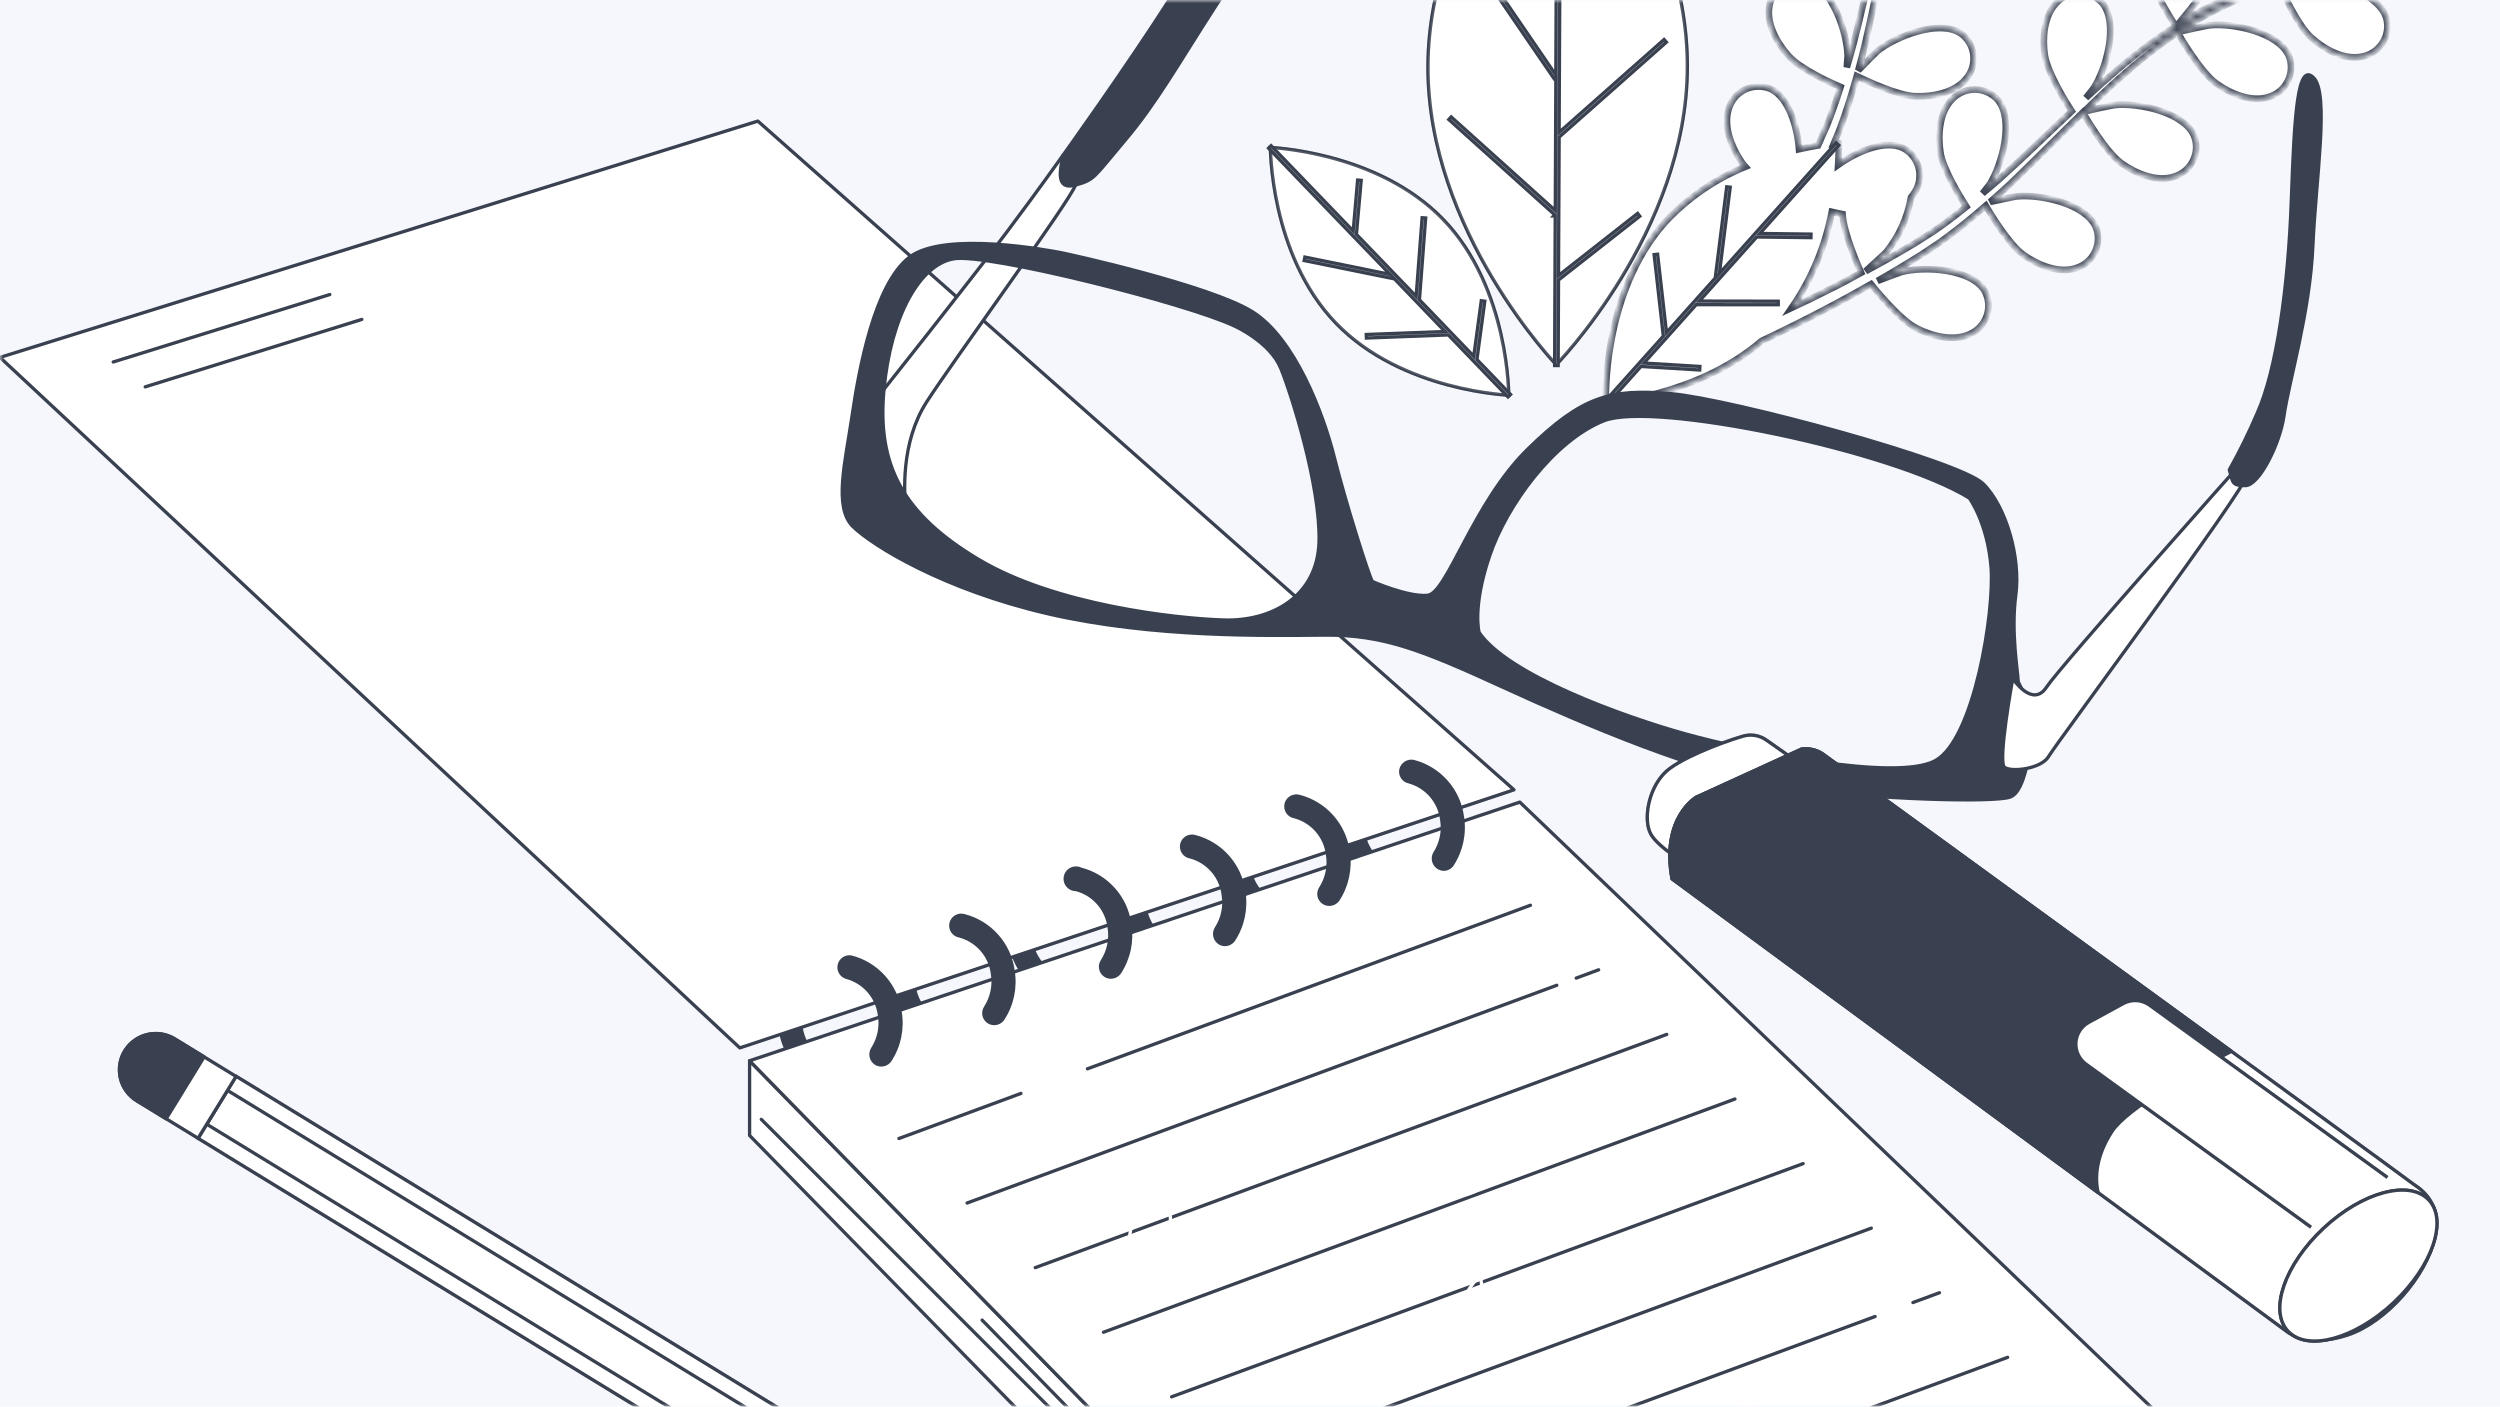 <svg width="375" height="211" viewBox="0 0 375 211" fill="none" xmlns="http://www.w3.org/2000/svg">
<rect width="375" height="211" fill="#F5F7FC"/>
<mask id="mask0" mask-type="alpha" maskUnits="userSpaceOnUse" x="0" y="0" width="375" height="211">
<rect width="375" height="211" fill="#F8F9FC"/>
</mask>
<g mask="url(#mask0)">
<mask id="path-3-inside-1" fill="white">
<path d="M373.672 -9.404C370.952 -12.188 364.037 -11.037 360.928 -9.487C360.659 -9.357 356.695 -6.786 356.751 -6.703L356.807 -6.647C355.721 -6.471 354.542 -6.276 353.27 -6.034C350.922 -5.561 348.268 -5.013 345.427 -4.178C342.35 -3.363 339.325 -2.362 336.368 -1.18C333.047 0.118 329.848 1.708 326.808 3.572L326.706 3.646C327.449 2.783 329.435 0.286 329.574 0.082C331.431 -2.86 333.287 -9.626 330.772 -12.606C330.337 -13.081 329.808 -13.461 329.218 -13.721C328.628 -13.981 327.991 -14.115 327.347 -14.115C326.702 -14.115 326.065 -13.981 325.475 -13.721C324.886 -13.461 324.357 -13.081 323.922 -12.606C322 -10.638 321.787 -7.269 322.177 -4.698C322.622 -1.811 326.084 3.507 326.363 3.934C323.317 5.9 320.408 8.071 317.657 10.431C316.042 11.805 314.464 13.216 312.895 14.682C313.508 13.912 314.055 13.225 314.12 13.114C315.977 10.171 317.833 3.405 315.327 0.426C314.892 -0.05 314.363 -0.43 313.773 -0.69C313.184 -0.949 312.546 -1.084 311.902 -1.084C311.258 -1.084 310.62 -0.949 310.031 -0.69C309.441 -0.43 308.912 -0.05 308.477 0.426C306.556 2.393 306.342 5.772 306.732 8.334C307.122 10.895 309.99 15.527 310.76 16.687L308.978 18.367C306.129 21.077 303.298 23.797 300.439 26.377C299.437 27.305 298.406 28.15 297.385 29.013C297.933 28.326 298.388 27.751 298.453 27.658C300.309 24.716 302.166 17.949 299.65 14.961C299.219 14.482 298.692 14.099 298.104 13.835C297.516 13.571 296.88 13.433 296.235 13.428C295.591 13.424 294.953 13.554 294.361 13.81C293.77 14.066 293.238 14.442 292.8 14.914C290.888 16.882 290.666 20.261 291.055 22.822C291.445 25.384 294.044 29.57 294.954 31.009C293.886 31.863 292.81 32.717 291.733 33.496C290.981 34.007 290.294 34.554 289.515 35.028L287.25 36.476C285.774 37.339 284.261 38.239 282.804 39.056C281.792 39.622 280.818 40.142 279.843 40.68C280.855 39.752 282.795 37.989 282.943 37.822C284.864 35.439 286.142 32.605 286.656 29.589C286.883 29.335 287.082 29.058 287.25 28.763C287.589 28.215 287.811 27.603 287.901 26.966C287.991 26.328 287.947 25.679 287.773 25.059C287.598 24.439 287.296 23.862 286.887 23.365C286.477 22.869 285.969 22.462 285.394 22.173C282.711 20.938 278.59 22.692 275.731 24.725C275.852 22.748 275.796 21.532 275.796 21.532L275.044 21.606L275.592 20.298C275.963 19.481 276.242 18.571 276.567 17.699C277.291 15.657 277.922 13.55 278.516 11.424C279.862 12.074 284.66 14.348 287.268 14.441C289.877 14.534 293.19 13.94 294.926 11.805C295.346 11.316 295.66 10.745 295.847 10.127C296.034 9.51 296.091 8.861 296.013 8.221C295.935 7.581 295.725 6.964 295.395 6.41C295.066 5.855 294.625 5.376 294.1 5.001C290.851 2.867 284.335 5.475 281.625 7.647C281.458 7.786 279.685 9.568 278.739 10.561C279.082 9.28 279.435 7.999 279.741 6.681C280.623 2.904 281.402 -0.957 282.201 -4.8C282.442 -5.979 282.702 -7.148 282.952 -8.327C283.426 -8.086 289.078 -5.264 291.993 -5.162C294.592 -5.069 297.915 -5.663 299.65 -7.798C300.069 -8.287 300.381 -8.857 300.568 -9.474C300.754 -10.09 300.81 -10.738 300.732 -11.377C300.655 -12.016 300.445 -12.632 300.116 -13.185C299.788 -13.739 299.348 -14.218 298.824 -14.592C295.576 -16.736 289.06 -14.128 286.35 -11.947C286.145 -11.789 283.565 -9.227 282.999 -8.54C283.546 -11.121 284.131 -13.692 284.799 -16.207C285.686 -19.6 286.796 -22.93 288.122 -26.176C288.345 -26.064 294.23 -23.094 297.218 -22.992C299.808 -22.89 303.14 -23.493 304.876 -25.628C305.294 -26.117 305.606 -26.689 305.791 -27.305C305.977 -27.922 306.032 -28.57 305.954 -29.209C305.875 -29.848 305.664 -30.464 305.335 -31.017C305.006 -31.57 304.565 -32.049 304.04 -32.422C300.792 -34.566 294.285 -31.958 291.575 -29.777C291.362 -29.61 288.633 -26.853 288.169 -26.315C288.252 -26.5 288.308 -26.705 288.391 -26.89C289.802 -30.131 291.501 -33.237 293.469 -36.172C294.536 -37.796 295.64 -39.3 296.754 -40.729C297.794 -40.061 302.574 -37.072 305.256 -36.673C307.939 -36.274 311.197 -36.534 313.155 -38.455C313.625 -38.896 313.999 -39.43 314.251 -40.023C314.504 -40.615 314.63 -41.254 314.623 -41.899C314.615 -42.543 314.473 -43.179 314.206 -43.765C313.939 -44.352 313.552 -44.876 313.071 -45.305C310.083 -47.793 303.326 -45.908 300.393 -44.043C300.235 -43.95 298.722 -42.734 297.608 -41.843C298.119 -42.474 298.629 -43.143 299.13 -43.746C300.987 -46.011 302.843 -47.969 304.532 -49.686C305.461 -50.614 306.389 -51.542 307.196 -52.313C308.561 -52.192 314.046 -51.775 316.561 -52.638C319.077 -53.501 321.908 -55.246 322.752 -57.863C322.967 -58.471 323.053 -59.116 323.005 -59.758C322.957 -60.4 322.775 -61.025 322.472 -61.594C322.169 -62.162 321.752 -62.661 321.245 -63.059C320.739 -63.457 320.155 -63.745 319.532 -63.906C315.726 -64.732 310.593 -59.942 308.848 -56.944C308.7 -56.684 306.816 -52.35 306.881 -52.304H306.964C306.147 -51.561 305.284 -50.744 304.356 -49.844C302.648 -48.155 300.745 -46.233 298.787 -43.996C296.675 -41.614 294.704 -39.109 292.884 -36.497C290.833 -33.567 289.047 -30.461 287.547 -27.215L287.491 -27.095C287.64 -28.227 287.927 -31.401 287.918 -31.652C287.844 -35.123 285.653 -41.787 281.922 -42.901C281.3 -43.063 280.65 -43.094 280.015 -42.992C279.38 -42.89 278.773 -42.657 278.233 -42.308C277.693 -41.959 277.231 -41.502 276.877 -40.965C276.523 -40.427 276.285 -39.823 276.177 -39.189C275.666 -36.497 277.346 -33.564 279.091 -31.633C281.05 -29.461 286.879 -26.992 287.343 -26.742C285.889 -23.426 284.664 -20.015 283.676 -16.532C283.082 -14.499 282.553 -12.439 282.043 -10.36C282.136 -11.344 282.21 -12.216 282.201 -12.346C282.126 -15.817 279.936 -22.482 276.205 -23.595C275.583 -23.756 274.934 -23.786 274.3 -23.683C273.667 -23.58 273.061 -23.347 272.522 -22.998C271.982 -22.649 271.522 -22.192 271.168 -21.656C270.815 -21.12 270.577 -20.516 270.469 -19.883C269.949 -17.191 271.638 -14.258 273.374 -12.327C275.109 -10.397 280.066 -8.132 281.375 -7.547C281.189 -6.749 280.994 -5.96 280.808 -5.162C279.927 -1.329 279.073 2.505 278.107 6.227C277.773 7.545 277.393 8.826 277.021 10.106C277.096 9.243 277.151 8.501 277.151 8.389C277.077 4.918 274.887 -1.746 271.155 -2.86C270.534 -3.021 269.885 -3.051 269.251 -2.948C268.617 -2.845 268.012 -2.612 267.472 -2.263C266.933 -1.914 266.472 -1.457 266.119 -0.921C265.766 -0.384 265.527 0.219 265.419 0.853C264.9 3.554 266.58 6.487 268.325 8.417C270.069 10.348 274.534 12.39 276.084 13.058C275.666 14.367 275.239 15.666 274.766 16.91C274.432 17.755 274.163 18.59 273.773 19.416L272.705 21.811C271.879 21.95 270.923 22.136 269.856 22.377C269.578 18.878 268.269 14.608 265.605 13.346C265.012 13.091 264.372 12.963 263.727 12.969C263.082 12.975 262.445 13.116 261.857 13.382C261.269 13.649 260.743 14.035 260.313 14.516C259.883 14.997 259.558 15.563 259.358 16.177C258.43 18.766 259.665 21.922 261.094 24.085C261.303 24.413 261.539 24.724 261.799 25.013C257.238 26.873 253.136 29.705 249.78 33.311C240.155 44.077 240.879 60.432 240.879 60.432C240.879 60.432 254.532 59.504 264.231 51.15C267.211 49.739 271.063 47.864 275.471 45.497C277.124 44.625 278.868 43.641 280.651 42.629C281.124 43.214 284.957 47.966 287.51 49.257C289.83 50.435 293.079 51.28 295.566 50.073C296.149 49.805 296.669 49.418 297.095 48.938C297.521 48.458 297.843 47.895 298.04 47.285C298.237 46.674 298.305 46.029 298.24 45.391C298.176 44.753 297.979 44.135 297.664 43.576C295.613 40.272 288.605 39.919 285.236 40.792C285.041 40.847 282.943 41.627 281.625 42.138C282.349 41.72 283.064 41.321 283.806 40.875C285.282 40.012 286.73 39.112 288.289 38.146L290.526 36.652C291.278 36.169 292.021 35.566 292.772 35.018C294.499 33.719 296.188 32.308 297.859 30.86C298.62 32.15 301.377 36.689 303.493 38.202C305.609 39.715 308.709 41.051 311.336 40.235C311.956 40.058 312.532 39.753 313.028 39.341C313.524 38.929 313.928 38.418 314.215 37.84C314.503 37.263 314.666 36.632 314.696 35.988C314.726 35.344 314.622 34.701 314.389 34.099C312.867 30.526 305.99 29.106 302.537 29.459C302.314 29.459 299.864 29.988 298.518 30.294C299.511 29.412 300.513 28.53 301.497 27.612C304.282 24.939 307.066 22.154 309.851 19.388C310.705 18.534 311.568 17.699 312.422 16.863C312.682 17.318 315.847 22.794 318.223 24.493C320.33 26.006 323.439 27.333 326.057 26.516C326.676 26.34 327.252 26.037 327.748 25.625C328.244 25.214 328.649 24.704 328.937 24.128C329.226 23.552 329.391 22.922 329.422 22.279C329.453 21.635 329.35 20.992 329.119 20.39C327.588 16.808 320.766 15.397 317.258 15.75C316.998 15.75 313.471 16.511 312.617 16.743C314.473 14.886 316.404 13.03 318.343 11.35C320.959 9.007 323.725 6.836 326.623 4.853C326.743 5.066 330.02 10.793 332.452 12.529C334.559 14.042 337.668 15.378 340.285 14.552C340.905 14.376 341.481 14.073 341.977 13.662C342.473 13.25 342.878 12.74 343.166 12.164C343.454 11.588 343.619 10.958 343.651 10.314C343.682 9.671 343.579 9.028 343.348 8.426C341.817 4.844 334.948 3.433 331.486 3.786C331.217 3.786 327.421 4.612 326.734 4.807C326.91 4.686 327.068 4.556 327.235 4.445C330.195 2.536 333.32 0.895 336.573 -0.456C338.355 -1.227 340.1 -1.867 341.817 -2.442C342.318 -1.319 344.657 3.813 346.68 5.623C348.704 7.433 351.553 9.02 354.245 8.501C354.881 8.393 355.488 8.154 356.026 7.799C356.565 7.444 357.024 6.98 357.373 6.438C357.722 5.895 357.955 5.286 358.055 4.649C358.156 4.012 358.123 3.36 357.958 2.737C356.825 -0.976 350.152 -3.148 346.68 -3.204C346.486 -3.204 344.564 -3.036 343.163 -2.879C343.942 -3.129 344.741 -3.408 345.492 -3.63C348.277 -4.484 350.941 -5.088 353.28 -5.607C354.607 -5.895 355.814 -6.127 356.992 -6.322C358.06 -5.478 362.413 -2.099 364.984 -1.431C367.555 -0.762 370.878 -0.66 373.031 -2.359C373.581 -2.746 374.041 -3.249 374.377 -3.831C374.714 -4.414 374.92 -5.063 374.981 -5.733C375.042 -6.403 374.956 -7.079 374.73 -7.712C374.504 -8.346 374.143 -8.923 373.672 -9.404ZM274.45 43.4C272.427 44.43 270.515 45.367 268.751 46.184C271.738 41.853 273.789 36.947 274.775 31.779C275.304 31.909 275.843 32.02 276.381 32.123C276.539 35.046 278.868 40.244 279.166 40.912C277.55 41.803 275.963 42.676 274.45 43.4Z"/>
</mask>
<path d="M373.672 -9.404C370.952 -12.188 364.037 -11.037 360.928 -9.487C360.659 -9.357 356.695 -6.786 356.751 -6.703L356.807 -6.647C355.721 -6.471 354.542 -6.276 353.27 -6.034C350.922 -5.561 348.268 -5.013 345.427 -4.178C342.35 -3.363 339.325 -2.362 336.368 -1.18C333.047 0.118 329.848 1.708 326.808 3.572L326.706 3.646C327.449 2.783 329.435 0.286 329.574 0.082C331.431 -2.86 333.287 -9.626 330.772 -12.606C330.337 -13.081 329.808 -13.461 329.218 -13.721C328.628 -13.981 327.991 -14.115 327.347 -14.115C326.702 -14.115 326.065 -13.981 325.475 -13.721C324.886 -13.461 324.357 -13.081 323.922 -12.606C322 -10.638 321.787 -7.269 322.177 -4.698C322.622 -1.811 326.084 3.507 326.363 3.934C323.317 5.9 320.408 8.071 317.657 10.431C316.042 11.805 314.464 13.216 312.895 14.682C313.508 13.912 314.055 13.225 314.12 13.114C315.977 10.171 317.833 3.405 315.327 0.426C314.892 -0.05 314.363 -0.43 313.773 -0.69C313.184 -0.949 312.546 -1.084 311.902 -1.084C311.258 -1.084 310.62 -0.949 310.031 -0.69C309.441 -0.43 308.912 -0.05 308.477 0.426C306.556 2.393 306.342 5.772 306.732 8.334C307.122 10.895 309.99 15.527 310.76 16.687L308.978 18.367C306.129 21.077 303.298 23.797 300.439 26.377C299.437 27.305 298.406 28.15 297.385 29.013C297.933 28.326 298.388 27.751 298.453 27.658C300.309 24.716 302.166 17.949 299.65 14.961C299.219 14.482 298.692 14.099 298.104 13.835C297.516 13.571 296.88 13.433 296.235 13.428C295.591 13.424 294.953 13.554 294.361 13.81C293.77 14.066 293.238 14.442 292.8 14.914C290.888 16.882 290.666 20.261 291.055 22.822C291.445 25.384 294.044 29.57 294.954 31.009C293.886 31.863 292.81 32.717 291.733 33.496C290.981 34.007 290.294 34.554 289.515 35.028L287.25 36.476C285.774 37.339 284.261 38.239 282.804 39.056C281.792 39.622 280.818 40.142 279.843 40.68C280.855 39.752 282.795 37.989 282.943 37.822C284.864 35.439 286.142 32.605 286.656 29.589C286.883 29.335 287.082 29.058 287.25 28.763C287.589 28.215 287.811 27.603 287.901 26.966C287.991 26.328 287.947 25.679 287.773 25.059C287.598 24.439 287.296 23.862 286.887 23.365C286.477 22.869 285.969 22.462 285.394 22.173C282.711 20.938 278.59 22.692 275.731 24.725C275.852 22.748 275.796 21.532 275.796 21.532L275.044 21.606L275.592 20.298C275.963 19.481 276.242 18.571 276.567 17.699C277.291 15.657 277.922 13.55 278.516 11.424C279.862 12.074 284.66 14.348 287.268 14.441C289.877 14.534 293.19 13.94 294.926 11.805C295.346 11.316 295.66 10.745 295.847 10.127C296.034 9.51 296.091 8.861 296.013 8.221C295.935 7.581 295.725 6.964 295.395 6.41C295.066 5.855 294.625 5.376 294.1 5.001C290.851 2.867 284.335 5.475 281.625 7.647C281.458 7.786 279.685 9.568 278.739 10.561C279.082 9.28 279.435 7.999 279.741 6.681C280.623 2.904 281.402 -0.957 282.201 -4.8C282.442 -5.979 282.702 -7.148 282.952 -8.327C283.426 -8.086 289.078 -5.264 291.993 -5.162C294.592 -5.069 297.915 -5.663 299.65 -7.798C300.069 -8.287 300.381 -8.857 300.568 -9.474C300.754 -10.09 300.81 -10.738 300.732 -11.377C300.655 -12.016 300.445 -12.632 300.116 -13.185C299.788 -13.739 299.348 -14.218 298.824 -14.592C295.576 -16.736 289.06 -14.128 286.35 -11.947C286.145 -11.789 283.565 -9.227 282.999 -8.54C283.546 -11.121 284.131 -13.692 284.799 -16.207C285.686 -19.6 286.796 -22.93 288.122 -26.176C288.345 -26.064 294.23 -23.094 297.218 -22.992C299.808 -22.89 303.14 -23.493 304.876 -25.628C305.294 -26.117 305.606 -26.689 305.791 -27.305C305.977 -27.922 306.032 -28.57 305.954 -29.209C305.875 -29.848 305.664 -30.464 305.335 -31.017C305.006 -31.57 304.565 -32.049 304.04 -32.422C300.792 -34.566 294.285 -31.958 291.575 -29.777C291.362 -29.61 288.633 -26.853 288.169 -26.315C288.252 -26.5 288.308 -26.705 288.391 -26.89C289.802 -30.131 291.501 -33.237 293.469 -36.172C294.536 -37.796 295.64 -39.3 296.754 -40.729C297.794 -40.061 302.574 -37.072 305.256 -36.673C307.939 -36.274 311.197 -36.534 313.155 -38.455C313.625 -38.896 313.999 -39.43 314.251 -40.023C314.504 -40.615 314.63 -41.254 314.623 -41.899C314.615 -42.543 314.473 -43.179 314.206 -43.765C313.939 -44.352 313.552 -44.876 313.071 -45.305C310.083 -47.793 303.326 -45.908 300.393 -44.043C300.235 -43.95 298.722 -42.734 297.608 -41.843C298.119 -42.474 298.629 -43.143 299.13 -43.746C300.987 -46.011 302.843 -47.969 304.532 -49.686C305.461 -50.614 306.389 -51.542 307.196 -52.313C308.561 -52.192 314.046 -51.775 316.561 -52.638C319.077 -53.501 321.908 -55.246 322.752 -57.863C322.967 -58.471 323.053 -59.116 323.005 -59.758C322.957 -60.4 322.775 -61.025 322.472 -61.594C322.169 -62.162 321.752 -62.661 321.245 -63.059C320.739 -63.457 320.155 -63.745 319.532 -63.906C315.726 -64.732 310.593 -59.942 308.848 -56.944C308.7 -56.684 306.816 -52.35 306.881 -52.304H306.964C306.147 -51.561 305.284 -50.744 304.356 -49.844C302.648 -48.155 300.745 -46.233 298.787 -43.996C296.675 -41.614 294.704 -39.109 292.884 -36.497C290.833 -33.567 289.047 -30.461 287.547 -27.215L287.491 -27.095C287.64 -28.227 287.927 -31.401 287.918 -31.652C287.844 -35.123 285.653 -41.787 281.922 -42.901C281.3 -43.063 280.65 -43.094 280.015 -42.992C279.38 -42.89 278.773 -42.657 278.233 -42.308C277.693 -41.959 277.231 -41.502 276.877 -40.965C276.523 -40.427 276.285 -39.823 276.177 -39.189C275.666 -36.497 277.346 -33.564 279.091 -31.633C281.05 -29.461 286.879 -26.992 287.343 -26.742C285.889 -23.426 284.664 -20.015 283.676 -16.532C283.082 -14.499 282.553 -12.439 282.043 -10.36C282.136 -11.344 282.21 -12.216 282.201 -12.346C282.126 -15.817 279.936 -22.482 276.205 -23.595C275.583 -23.756 274.934 -23.786 274.3 -23.683C273.667 -23.58 273.061 -23.347 272.522 -22.998C271.982 -22.649 271.522 -22.192 271.168 -21.656C270.815 -21.12 270.577 -20.516 270.469 -19.883C269.949 -17.191 271.638 -14.258 273.374 -12.327C275.109 -10.397 280.066 -8.132 281.375 -7.547C281.189 -6.749 280.994 -5.96 280.808 -5.162C279.927 -1.329 279.073 2.505 278.107 6.227C277.773 7.545 277.393 8.826 277.021 10.106C277.096 9.243 277.151 8.501 277.151 8.389C277.077 4.918 274.887 -1.746 271.155 -2.86C270.534 -3.021 269.885 -3.051 269.251 -2.948C268.617 -2.845 268.012 -2.612 267.472 -2.263C266.933 -1.914 266.472 -1.457 266.119 -0.921C265.766 -0.384 265.527 0.219 265.419 0.853C264.9 3.554 266.58 6.487 268.325 8.417C270.069 10.348 274.534 12.39 276.084 13.058C275.666 14.367 275.239 15.666 274.766 16.91C274.432 17.755 274.163 18.59 273.773 19.416L272.705 21.811C271.879 21.95 270.923 22.136 269.856 22.377C269.578 18.878 268.269 14.608 265.605 13.346C265.012 13.091 264.372 12.963 263.727 12.969C263.082 12.975 262.445 13.116 261.857 13.382C261.269 13.649 260.743 14.035 260.313 14.516C259.883 14.997 259.558 15.563 259.358 16.177C258.43 18.766 259.665 21.922 261.094 24.085C261.303 24.413 261.539 24.724 261.799 25.013C257.238 26.873 253.136 29.705 249.78 33.311C240.155 44.077 240.879 60.432 240.879 60.432C240.879 60.432 254.532 59.504 264.231 51.15C267.211 49.739 271.063 47.864 275.471 45.497C277.124 44.625 278.868 43.641 280.651 42.629C281.124 43.214 284.957 47.966 287.51 49.257C289.83 50.435 293.079 51.28 295.566 50.073C296.149 49.805 296.669 49.418 297.095 48.938C297.521 48.458 297.843 47.895 298.04 47.285C298.237 46.674 298.305 46.029 298.24 45.391C298.176 44.753 297.979 44.135 297.664 43.576C295.613 40.272 288.605 39.919 285.236 40.792C285.041 40.847 282.943 41.627 281.625 42.138C282.349 41.72 283.064 41.321 283.806 40.875C285.282 40.012 286.73 39.112 288.289 38.146L290.526 36.652C291.278 36.169 292.021 35.566 292.772 35.018C294.499 33.719 296.188 32.308 297.859 30.86C298.62 32.15 301.377 36.689 303.493 38.202C305.609 39.715 308.709 41.051 311.336 40.235C311.956 40.058 312.532 39.753 313.028 39.341C313.524 38.929 313.928 38.418 314.215 37.84C314.503 37.263 314.666 36.632 314.696 35.988C314.726 35.344 314.622 34.701 314.389 34.099C312.867 30.526 305.99 29.106 302.537 29.459C302.314 29.459 299.864 29.988 298.518 30.294C299.511 29.412 300.513 28.53 301.497 27.612C304.282 24.939 307.066 22.154 309.851 19.388C310.705 18.534 311.568 17.699 312.422 16.863C312.682 17.318 315.847 22.794 318.223 24.493C320.33 26.006 323.439 27.333 326.057 26.516C326.676 26.34 327.252 26.037 327.748 25.625C328.244 25.214 328.649 24.704 328.937 24.128C329.226 23.552 329.391 22.922 329.422 22.279C329.453 21.635 329.35 20.992 329.119 20.39C327.588 16.808 320.766 15.397 317.258 15.75C316.998 15.75 313.471 16.511 312.617 16.743C314.473 14.886 316.404 13.03 318.343 11.35C320.959 9.007 323.725 6.836 326.623 4.853C326.743 5.066 330.02 10.793 332.452 12.529C334.559 14.042 337.668 15.378 340.285 14.552C340.905 14.376 341.481 14.073 341.977 13.662C342.473 13.25 342.878 12.74 343.166 12.164C343.454 11.588 343.619 10.958 343.651 10.314C343.682 9.671 343.579 9.028 343.348 8.426C341.817 4.844 334.948 3.433 331.486 3.786C331.217 3.786 327.421 4.612 326.734 4.807C326.91 4.686 327.068 4.556 327.235 4.445C330.195 2.536 333.32 0.895 336.573 -0.456C338.355 -1.227 340.1 -1.867 341.817 -2.442C342.318 -1.319 344.657 3.813 346.68 5.623C348.704 7.433 351.553 9.02 354.245 8.501C354.881 8.393 355.488 8.154 356.026 7.799C356.565 7.444 357.024 6.98 357.373 6.438C357.722 5.895 357.955 5.286 358.055 4.649C358.156 4.012 358.123 3.36 357.958 2.737C356.825 -0.976 350.152 -3.148 346.68 -3.204C346.486 -3.204 344.564 -3.036 343.163 -2.879C343.942 -3.129 344.741 -3.408 345.492 -3.63C348.277 -4.484 350.941 -5.088 353.28 -5.607C354.607 -5.895 355.814 -6.127 356.992 -6.322C358.06 -5.478 362.413 -2.099 364.984 -1.431C367.555 -0.762 370.878 -0.66 373.031 -2.359C373.581 -2.746 374.041 -3.249 374.377 -3.831C374.714 -4.414 374.92 -5.063 374.981 -5.733C375.042 -6.403 374.956 -7.079 374.73 -7.712C374.504 -8.346 374.143 -8.923 373.672 -9.404ZM274.45 43.4C272.427 44.43 270.515 45.367 268.751 46.184C271.738 41.853 273.789 36.947 274.775 31.779C275.304 31.909 275.843 32.02 276.381 32.123C276.539 35.046 278.868 40.244 279.166 40.912C277.55 41.803 275.963 42.676 274.45 43.4Z" fill="white" stroke="#39404F" mask="url(#path-3-inside-1)"/>
<path d="M233.435 54.714C233.423 54.701 233.41 54.687 233.396 54.673C233.254 54.519 233.045 54.291 232.778 53.991C232.245 53.391 231.483 52.506 230.568 51.365C228.739 49.083 226.3 45.781 223.864 41.703C218.99 33.544 214.141 22.296 214.192 9.904C214.243 -2.489 219.198 -13.697 224.153 -21.817C226.629 -25.876 229.102 -29.158 230.956 -31.425C231.883 -32.558 232.654 -33.438 233.194 -34.033C233.464 -34.331 233.675 -34.558 233.819 -34.71C233.833 -34.724 233.846 -34.738 233.858 -34.751C233.871 -34.738 233.883 -34.724 233.897 -34.71C234.039 -34.556 234.248 -34.328 234.514 -34.028C235.047 -33.427 235.808 -32.541 236.722 -31.399C238.551 -29.116 240.988 -25.812 243.423 -21.733C248.294 -13.569 253.143 -2.319 253.102 10.069C253.06 22.456 248.105 33.662 243.148 41.781C240.67 45.839 238.196 49.121 236.34 51.388C235.413 52.521 234.641 53.401 234.101 53.996C233.831 54.294 233.619 54.52 233.475 54.673C233.461 54.687 233.448 54.701 233.435 54.714Z" fill="white" stroke="#39404F" stroke-width="0.5"/>
<path d="M226.302 58.826C226.308 59.012 226.311 59.164 226.313 59.279C226.198 59.273 226.047 59.263 225.861 59.25C225.398 59.216 224.725 59.156 223.884 59.052C222.203 58.843 219.858 58.458 217.201 57.748C211.883 56.328 205.34 53.618 200.376 48.462C195.413 43.305 192.954 36.66 191.737 31.289C191.129 28.606 190.833 26.245 190.689 24.557C190.616 23.713 190.582 23.037 190.566 22.573C190.56 22.387 190.556 22.235 190.554 22.119C190.669 22.126 190.821 22.135 191.006 22.148C191.47 22.182 192.144 22.242 192.984 22.346C194.666 22.555 197.013 22.941 199.671 23.65C204.991 25.07 211.537 27.78 216.5 32.937C221.463 38.093 223.92 44.738 225.135 50.109C225.741 52.792 226.037 55.153 226.18 56.841C226.252 57.685 226.286 58.361 226.302 58.826Z" fill="white" stroke="#39404F" stroke-width="0.5"/>
<g opacity="0.5">
<g opacity="0.5">
<mask id="path-6-inside-2" fill="white">
<path d="M373.672 -9.404C370.952 -12.188 364.037 -11.037 360.928 -9.487C360.659 -9.357 356.695 -6.786 356.751 -6.703L356.807 -6.647C355.721 -6.471 354.542 -6.276 353.27 -6.034C350.922 -5.561 348.268 -5.013 345.427 -4.178C342.35 -3.363 339.325 -2.362 336.368 -1.18C333.047 0.118 329.848 1.708 326.808 3.572L326.706 3.646C327.449 2.783 329.435 0.286 329.574 0.082C331.431 -2.86 333.287 -9.626 330.772 -12.606C330.337 -13.081 329.808 -13.461 329.218 -13.721C328.628 -13.981 327.991 -14.115 327.347 -14.115C326.702 -14.115 326.065 -13.981 325.475 -13.721C324.886 -13.461 324.357 -13.081 323.922 -12.606C322 -10.638 321.787 -7.269 322.177 -4.698C322.622 -1.811 326.084 3.507 326.363 3.934C323.317 5.9 320.408 8.071 317.657 10.431C316.042 11.805 314.464 13.216 312.895 14.682C313.508 13.912 314.055 13.225 314.12 13.114C315.977 10.171 317.833 3.405 315.327 0.426C314.892 -0.05 314.363 -0.43 313.773 -0.69C313.184 -0.949 312.546 -1.084 311.902 -1.084C311.258 -1.084 310.62 -0.949 310.031 -0.69C309.441 -0.43 308.912 -0.05 308.477 0.426C306.556 2.393 306.342 5.772 306.732 8.334C307.122 10.895 309.99 15.527 310.76 16.687L308.978 18.367C306.129 21.077 303.298 23.797 300.439 26.377C299.437 27.305 298.406 28.15 297.385 29.013C297.933 28.326 298.388 27.751 298.453 27.658C300.309 24.716 302.166 17.949 299.65 14.961C299.219 14.482 298.692 14.099 298.104 13.835C297.516 13.571 296.88 13.433 296.235 13.428C295.591 13.424 294.953 13.554 294.361 13.81C293.77 14.066 293.238 14.442 292.8 14.914C290.888 16.882 290.666 20.261 291.055 22.822C291.445 25.384 294.044 29.57 294.954 31.009C293.886 31.863 292.81 32.717 291.733 33.496C290.981 34.007 290.294 34.554 289.515 35.028L287.25 36.476C285.774 37.339 284.261 38.239 282.804 39.056C281.792 39.622 280.818 40.142 279.843 40.68C280.855 39.752 282.795 37.989 282.943 37.822C284.864 35.439 286.142 32.605 286.656 29.589C286.883 29.335 287.082 29.058 287.25 28.763C287.589 28.215 287.811 27.603 287.901 26.966C287.991 26.328 287.947 25.679 287.773 25.059C287.598 24.439 287.296 23.862 286.887 23.365C286.477 22.869 285.969 22.462 285.394 22.173C282.711 20.938 278.59 22.692 275.731 24.725C275.852 22.748 275.796 21.532 275.796 21.532L275.044 21.606L275.592 20.298C275.963 19.481 276.242 18.571 276.567 17.699C277.291 15.657 277.922 13.55 278.516 11.424C279.862 12.074 284.66 14.348 287.268 14.441C289.877 14.534 293.19 13.94 294.926 11.805C295.346 11.316 295.66 10.745 295.847 10.127C296.034 9.51 296.091 8.861 296.013 8.221C295.935 7.581 295.725 6.964 295.395 6.41C295.066 5.855 294.625 5.376 294.1 5.001C290.851 2.867 284.335 5.475 281.625 7.647C281.458 7.786 279.685 9.568 278.739 10.561C279.082 9.28 279.435 7.999 279.741 6.681C280.623 2.904 281.402 -0.957 282.201 -4.8C282.442 -5.979 282.702 -7.148 282.952 -8.327C283.426 -8.086 289.078 -5.264 291.993 -5.162C294.592 -5.069 297.915 -5.663 299.65 -7.798C300.069 -8.287 300.381 -8.857 300.568 -9.474C300.754 -10.09 300.81 -10.738 300.732 -11.377C300.655 -12.016 300.445 -12.632 300.116 -13.185C299.788 -13.739 299.348 -14.218 298.824 -14.592C295.576 -16.736 289.06 -14.128 286.35 -11.947C286.145 -11.789 283.565 -9.227 282.999 -8.54C283.546 -11.121 284.131 -13.692 284.799 -16.207C285.686 -19.6 286.796 -22.93 288.122 -26.176C288.345 -26.064 294.23 -23.094 297.218 -22.992C299.808 -22.89 303.14 -23.493 304.876 -25.628C305.294 -26.117 305.606 -26.689 305.791 -27.305C305.977 -27.922 306.032 -28.57 305.954 -29.209C305.875 -29.848 305.664 -30.464 305.335 -31.017C305.006 -31.57 304.565 -32.049 304.04 -32.422C300.792 -34.566 294.285 -31.958 291.575 -29.777C291.362 -29.61 288.633 -26.853 288.169 -26.315C288.252 -26.5 288.308 -26.705 288.391 -26.89C289.802 -30.131 291.501 -33.237 293.469 -36.172C294.536 -37.796 295.64 -39.3 296.754 -40.729C297.794 -40.061 302.574 -37.072 305.256 -36.673C307.939 -36.274 311.197 -36.534 313.155 -38.455C313.625 -38.896 313.999 -39.43 314.251 -40.023C314.504 -40.615 314.63 -41.254 314.623 -41.899C314.615 -42.543 314.473 -43.179 314.206 -43.765C313.939 -44.352 313.552 -44.876 313.071 -45.305C310.083 -47.793 303.326 -45.908 300.393 -44.043C300.235 -43.95 298.722 -42.734 297.608 -41.843C298.119 -42.474 298.629 -43.143 299.13 -43.746C300.987 -46.011 302.843 -47.969 304.532 -49.686C305.461 -50.614 306.389 -51.542 307.196 -52.313C308.561 -52.192 314.046 -51.775 316.561 -52.638C319.077 -53.501 321.908 -55.246 322.752 -57.863C322.967 -58.471 323.053 -59.116 323.005 -59.758C322.957 -60.4 322.775 -61.025 322.472 -61.594C322.169 -62.162 321.752 -62.661 321.245 -63.059C320.739 -63.457 320.155 -63.745 319.532 -63.906C315.726 -64.732 310.593 -59.942 308.848 -56.944C308.7 -56.684 306.816 -52.35 306.881 -52.304H306.964C306.147 -51.561 305.284 -50.744 304.356 -49.844C302.648 -48.155 300.745 -46.233 298.787 -43.996C296.675 -41.614 294.704 -39.109 292.884 -36.497C290.833 -33.567 289.047 -30.461 287.547 -27.215L287.491 -27.095C287.64 -28.227 287.927 -31.401 287.918 -31.652C287.844 -35.123 285.653 -41.787 281.922 -42.901C281.3 -43.063 280.65 -43.094 280.015 -42.992C279.38 -42.89 278.773 -42.657 278.233 -42.308C277.693 -41.959 277.231 -41.502 276.877 -40.965C276.523 -40.427 276.285 -39.823 276.177 -39.189C275.666 -36.497 277.346 -33.564 279.091 -31.633C281.05 -29.461 286.879 -26.992 287.343 -26.742C285.889 -23.426 284.664 -20.015 283.676 -16.532C283.082 -14.499 282.553 -12.439 282.043 -10.36C282.136 -11.344 282.21 -12.216 282.201 -12.346C282.126 -15.817 279.936 -22.482 276.205 -23.595C275.583 -23.756 274.934 -23.786 274.3 -23.683C273.667 -23.58 273.061 -23.347 272.522 -22.998C271.982 -22.649 271.522 -22.192 271.168 -21.656C270.815 -21.12 270.577 -20.516 270.469 -19.883C269.949 -17.191 271.638 -14.258 273.374 -12.327C275.109 -10.397 280.066 -8.132 281.375 -7.547C281.189 -6.749 280.994 -5.96 280.808 -5.162C279.927 -1.329 279.073 2.505 278.107 6.227C277.773 7.545 277.393 8.826 277.021 10.106C277.096 9.243 277.151 8.501 277.151 8.389C277.077 4.918 274.887 -1.746 271.155 -2.86C270.534 -3.021 269.885 -3.051 269.251 -2.948C268.617 -2.845 268.012 -2.612 267.472 -2.263C266.933 -1.914 266.472 -1.457 266.119 -0.921C265.766 -0.384 265.527 0.219 265.419 0.853C264.9 3.554 266.58 6.487 268.325 8.417C270.069 10.348 274.534 12.39 276.084 13.058C275.666 14.367 275.239 15.666 274.766 16.91C274.432 17.755 274.163 18.59 273.773 19.416L272.705 21.811C271.879 21.95 270.923 22.136 269.856 22.377C269.578 18.878 268.269 14.608 265.605 13.346C265.012 13.091 264.372 12.963 263.727 12.969C263.082 12.975 262.445 13.116 261.857 13.382C261.269 13.649 260.743 14.035 260.313 14.516C259.883 14.997 259.558 15.563 259.358 16.177C258.43 18.766 259.665 21.922 261.094 24.085C261.303 24.413 261.539 24.724 261.799 25.013C257.238 26.873 253.136 29.705 249.78 33.311C240.155 44.077 240.879 60.432 240.879 60.432C240.879 60.432 254.532 59.504 264.231 51.15C267.211 49.739 271.063 47.864 275.471 45.497C277.124 44.625 278.868 43.641 280.651 42.629C281.124 43.214 284.957 47.966 287.51 49.257C289.83 50.435 293.079 51.28 295.566 50.073C296.149 49.805 296.669 49.418 297.095 48.938C297.521 48.458 297.843 47.895 298.04 47.285C298.237 46.674 298.305 46.029 298.24 45.391C298.176 44.753 297.979 44.135 297.664 43.576C295.613 40.272 288.605 39.919 285.236 40.792C285.041 40.847 282.943 41.627 281.625 42.138C282.349 41.72 283.064 41.321 283.806 40.875C285.282 40.012 286.73 39.112 288.289 38.146L290.526 36.652C291.278 36.169 292.021 35.566 292.772 35.018C294.499 33.719 296.188 32.308 297.859 30.86C298.62 32.15 301.377 36.689 303.493 38.202C305.609 39.715 308.709 41.051 311.336 40.235C311.956 40.058 312.532 39.753 313.028 39.341C313.524 38.929 313.928 38.418 314.215 37.84C314.503 37.263 314.666 36.632 314.696 35.988C314.726 35.344 314.622 34.701 314.389 34.099C312.867 30.526 305.99 29.106 302.537 29.459C302.314 29.459 299.864 29.988 298.518 30.294C299.511 29.412 300.513 28.53 301.497 27.612C304.282 24.939 307.066 22.154 309.851 19.388C310.705 18.534 311.568 17.699 312.422 16.863C312.682 17.318 315.847 22.794 318.223 24.493C320.33 26.006 323.439 27.333 326.057 26.516C326.676 26.34 327.252 26.037 327.748 25.625C328.244 25.214 328.649 24.704 328.937 24.128C329.226 23.552 329.391 22.922 329.422 22.279C329.453 21.635 329.35 20.992 329.119 20.39C327.588 16.808 320.766 15.397 317.258 15.75C316.998 15.75 313.471 16.511 312.617 16.743C314.473 14.886 316.404 13.03 318.343 11.35C320.959 9.007 323.725 6.836 326.623 4.853C326.743 5.066 330.02 10.793 332.452 12.529C334.559 14.042 337.668 15.378 340.285 14.552C340.905 14.376 341.481 14.073 341.977 13.662C342.473 13.25 342.878 12.74 343.166 12.164C343.454 11.588 343.619 10.958 343.651 10.314C343.682 9.671 343.579 9.028 343.348 8.426C341.817 4.844 334.948 3.433 331.486 3.786C331.217 3.786 327.421 4.612 326.734 4.807C326.91 4.686 327.068 4.556 327.235 4.445C330.195 2.536 333.32 0.895 336.573 -0.456C338.355 -1.227 340.1 -1.867 341.817 -2.442C342.318 -1.319 344.657 3.813 346.68 5.623C348.704 7.433 351.553 9.02 354.245 8.501C354.881 8.393 355.488 8.154 356.026 7.799C356.565 7.444 357.024 6.98 357.373 6.438C357.722 5.895 357.955 5.286 358.055 4.649C358.156 4.012 358.123 3.36 357.958 2.737C356.825 -0.976 350.152 -3.148 346.68 -3.204C346.486 -3.204 344.564 -3.036 343.163 -2.879C343.942 -3.129 344.741 -3.408 345.492 -3.63C348.277 -4.484 350.941 -5.088 353.28 -5.607C354.607 -5.895 355.814 -6.127 356.992 -6.322C358.06 -5.478 362.413 -2.099 364.984 -1.431C367.555 -0.762 370.878 -0.66 373.031 -2.359C373.581 -2.746 374.041 -3.249 374.377 -3.831C374.714 -4.414 374.92 -5.063 374.981 -5.733C375.042 -6.403 374.956 -7.079 374.73 -7.712C374.504 -8.346 374.143 -8.923 373.672 -9.404ZM274.45 43.4C272.427 44.43 270.515 45.367 268.751 46.184C271.738 41.853 273.789 36.947 274.775 31.779C275.304 31.909 275.843 32.02 276.381 32.123C276.539 35.046 278.868 40.244 279.166 40.912C277.55 41.803 275.963 42.676 274.45 43.4Z"/>
</mask>
<path d="M373.672 -9.404C370.952 -12.188 364.037 -11.037 360.928 -9.487C360.659 -9.357 356.695 -6.786 356.751 -6.703L356.807 -6.647C355.721 -6.471 354.542 -6.276 353.27 -6.034C350.922 -5.561 348.268 -5.013 345.427 -4.178C342.35 -3.363 339.325 -2.362 336.368 -1.18C333.047 0.118 329.848 1.708 326.808 3.572L326.706 3.646C327.449 2.783 329.435 0.286 329.574 0.082C331.431 -2.86 333.287 -9.626 330.772 -12.606C330.337 -13.081 329.808 -13.461 329.218 -13.721C328.628 -13.981 327.991 -14.115 327.347 -14.115C326.702 -14.115 326.065 -13.981 325.475 -13.721C324.886 -13.461 324.357 -13.081 323.922 -12.606C322 -10.638 321.787 -7.269 322.177 -4.698C322.622 -1.811 326.084 3.507 326.363 3.934C323.317 5.9 320.408 8.071 317.657 10.431C316.042 11.805 314.464 13.216 312.895 14.682C313.508 13.912 314.055 13.225 314.12 13.114C315.977 10.171 317.833 3.405 315.327 0.426C314.892 -0.05 314.363 -0.43 313.773 -0.69C313.184 -0.949 312.546 -1.084 311.902 -1.084C311.258 -1.084 310.62 -0.949 310.031 -0.69C309.441 -0.43 308.912 -0.05 308.477 0.426C306.556 2.393 306.342 5.772 306.732 8.334C307.122 10.895 309.99 15.527 310.76 16.687L308.978 18.367C306.129 21.077 303.298 23.797 300.439 26.377C299.437 27.305 298.406 28.15 297.385 29.013C297.933 28.326 298.388 27.751 298.453 27.658C300.309 24.716 302.166 17.949 299.65 14.961C299.219 14.482 298.692 14.099 298.104 13.835C297.516 13.571 296.88 13.433 296.235 13.428C295.591 13.424 294.953 13.554 294.361 13.81C293.77 14.066 293.238 14.442 292.8 14.914C290.888 16.882 290.666 20.261 291.055 22.822C291.445 25.384 294.044 29.57 294.954 31.009C293.886 31.863 292.81 32.717 291.733 33.496C290.981 34.007 290.294 34.554 289.515 35.028L287.25 36.476C285.774 37.339 284.261 38.239 282.804 39.056C281.792 39.622 280.818 40.142 279.843 40.68C280.855 39.752 282.795 37.989 282.943 37.822C284.864 35.439 286.142 32.605 286.656 29.589C286.883 29.335 287.082 29.058 287.25 28.763C287.589 28.215 287.811 27.603 287.901 26.966C287.991 26.328 287.947 25.679 287.773 25.059C287.598 24.439 287.296 23.862 286.887 23.365C286.477 22.869 285.969 22.462 285.394 22.173C282.711 20.938 278.59 22.692 275.731 24.725C275.852 22.748 275.796 21.532 275.796 21.532L275.044 21.606L275.592 20.298C275.963 19.481 276.242 18.571 276.567 17.699C277.291 15.657 277.922 13.55 278.516 11.424C279.862 12.074 284.66 14.348 287.268 14.441C289.877 14.534 293.19 13.94 294.926 11.805C295.346 11.316 295.66 10.745 295.847 10.127C296.034 9.51 296.091 8.861 296.013 8.221C295.935 7.581 295.725 6.964 295.395 6.41C295.066 5.855 294.625 5.376 294.1 5.001C290.851 2.867 284.335 5.475 281.625 7.647C281.458 7.786 279.685 9.568 278.739 10.561C279.082 9.28 279.435 7.999 279.741 6.681C280.623 2.904 281.402 -0.957 282.201 -4.8C282.442 -5.979 282.702 -7.148 282.952 -8.327C283.426 -8.086 289.078 -5.264 291.993 -5.162C294.592 -5.069 297.915 -5.663 299.65 -7.798C300.069 -8.287 300.381 -8.857 300.568 -9.474C300.754 -10.09 300.81 -10.738 300.732 -11.377C300.655 -12.016 300.445 -12.632 300.116 -13.185C299.788 -13.739 299.348 -14.218 298.824 -14.592C295.576 -16.736 289.06 -14.128 286.35 -11.947C286.145 -11.789 283.565 -9.227 282.999 -8.54C283.546 -11.121 284.131 -13.692 284.799 -16.207C285.686 -19.6 286.796 -22.93 288.122 -26.176C288.345 -26.064 294.23 -23.094 297.218 -22.992C299.808 -22.89 303.14 -23.493 304.876 -25.628C305.294 -26.117 305.606 -26.689 305.791 -27.305C305.977 -27.922 306.032 -28.57 305.954 -29.209C305.875 -29.848 305.664 -30.464 305.335 -31.017C305.006 -31.57 304.565 -32.049 304.04 -32.422C300.792 -34.566 294.285 -31.958 291.575 -29.777C291.362 -29.61 288.633 -26.853 288.169 -26.315C288.252 -26.5 288.308 -26.705 288.391 -26.89C289.802 -30.131 291.501 -33.237 293.469 -36.172C294.536 -37.796 295.64 -39.3 296.754 -40.729C297.794 -40.061 302.574 -37.072 305.256 -36.673C307.939 -36.274 311.197 -36.534 313.155 -38.455C313.625 -38.896 313.999 -39.43 314.251 -40.023C314.504 -40.615 314.63 -41.254 314.623 -41.899C314.615 -42.543 314.473 -43.179 314.206 -43.765C313.939 -44.352 313.552 -44.876 313.071 -45.305C310.083 -47.793 303.326 -45.908 300.393 -44.043C300.235 -43.95 298.722 -42.734 297.608 -41.843C298.119 -42.474 298.629 -43.143 299.13 -43.746C300.987 -46.011 302.843 -47.969 304.532 -49.686C305.461 -50.614 306.389 -51.542 307.196 -52.313C308.561 -52.192 314.046 -51.775 316.561 -52.638C319.077 -53.501 321.908 -55.246 322.752 -57.863C322.967 -58.471 323.053 -59.116 323.005 -59.758C322.957 -60.4 322.775 -61.025 322.472 -61.594C322.169 -62.162 321.752 -62.661 321.245 -63.059C320.739 -63.457 320.155 -63.745 319.532 -63.906C315.726 -64.732 310.593 -59.942 308.848 -56.944C308.7 -56.684 306.816 -52.35 306.881 -52.304H306.964C306.147 -51.561 305.284 -50.744 304.356 -49.844C302.648 -48.155 300.745 -46.233 298.787 -43.996C296.675 -41.614 294.704 -39.109 292.884 -36.497C290.833 -33.567 289.047 -30.461 287.547 -27.215L287.491 -27.095C287.64 -28.227 287.927 -31.401 287.918 -31.652C287.844 -35.123 285.653 -41.787 281.922 -42.901C281.3 -43.063 280.65 -43.094 280.015 -42.992C279.38 -42.89 278.773 -42.657 278.233 -42.308C277.693 -41.959 277.231 -41.502 276.877 -40.965C276.523 -40.427 276.285 -39.823 276.177 -39.189C275.666 -36.497 277.346 -33.564 279.091 -31.633C281.05 -29.461 286.879 -26.992 287.343 -26.742C285.889 -23.426 284.664 -20.015 283.676 -16.532C283.082 -14.499 282.553 -12.439 282.043 -10.36C282.136 -11.344 282.21 -12.216 282.201 -12.346C282.126 -15.817 279.936 -22.482 276.205 -23.595C275.583 -23.756 274.934 -23.786 274.3 -23.683C273.667 -23.58 273.061 -23.347 272.522 -22.998C271.982 -22.649 271.522 -22.192 271.168 -21.656C270.815 -21.12 270.577 -20.516 270.469 -19.883C269.949 -17.191 271.638 -14.258 273.374 -12.327C275.109 -10.397 280.066 -8.132 281.375 -7.547C281.189 -6.749 280.994 -5.96 280.808 -5.162C279.927 -1.329 279.073 2.505 278.107 6.227C277.773 7.545 277.393 8.826 277.021 10.106C277.096 9.243 277.151 8.501 277.151 8.389C277.077 4.918 274.887 -1.746 271.155 -2.86C270.534 -3.021 269.885 -3.051 269.251 -2.948C268.617 -2.845 268.012 -2.612 267.472 -2.263C266.933 -1.914 266.472 -1.457 266.119 -0.921C265.766 -0.384 265.527 0.219 265.419 0.853C264.9 3.554 266.58 6.487 268.325 8.417C270.069 10.348 274.534 12.39 276.084 13.058C275.666 14.367 275.239 15.666 274.766 16.91C274.432 17.755 274.163 18.59 273.773 19.416L272.705 21.811C271.879 21.95 270.923 22.136 269.856 22.377C269.578 18.878 268.269 14.608 265.605 13.346C265.012 13.091 264.372 12.963 263.727 12.969C263.082 12.975 262.445 13.116 261.857 13.382C261.269 13.649 260.743 14.035 260.313 14.516C259.883 14.997 259.558 15.563 259.358 16.177C258.43 18.766 259.665 21.922 261.094 24.085C261.303 24.413 261.539 24.724 261.799 25.013C257.238 26.873 253.136 29.705 249.78 33.311C240.155 44.077 240.879 60.432 240.879 60.432C240.879 60.432 254.532 59.504 264.231 51.15C267.211 49.739 271.063 47.864 275.471 45.497C277.124 44.625 278.868 43.641 280.651 42.629C281.124 43.214 284.957 47.966 287.51 49.257C289.83 50.435 293.079 51.28 295.566 50.073C296.149 49.805 296.669 49.418 297.095 48.938C297.521 48.458 297.843 47.895 298.04 47.285C298.237 46.674 298.305 46.029 298.24 45.391C298.176 44.753 297.979 44.135 297.664 43.576C295.613 40.272 288.605 39.919 285.236 40.792C285.041 40.847 282.943 41.627 281.625 42.138C282.349 41.72 283.064 41.321 283.806 40.875C285.282 40.012 286.73 39.112 288.289 38.146L290.526 36.652C291.278 36.169 292.021 35.566 292.772 35.018C294.499 33.719 296.188 32.308 297.859 30.86C298.62 32.15 301.377 36.689 303.493 38.202C305.609 39.715 308.709 41.051 311.336 40.235C311.956 40.058 312.532 39.753 313.028 39.341C313.524 38.929 313.928 38.418 314.215 37.84C314.503 37.263 314.666 36.632 314.696 35.988C314.726 35.344 314.622 34.701 314.389 34.099C312.867 30.526 305.99 29.106 302.537 29.459C302.314 29.459 299.864 29.988 298.518 30.294C299.511 29.412 300.513 28.53 301.497 27.612C304.282 24.939 307.066 22.154 309.851 19.388C310.705 18.534 311.568 17.699 312.422 16.863C312.682 17.318 315.847 22.794 318.223 24.493C320.33 26.006 323.439 27.333 326.057 26.516C326.676 26.34 327.252 26.037 327.748 25.625C328.244 25.214 328.649 24.704 328.937 24.128C329.226 23.552 329.391 22.922 329.422 22.279C329.453 21.635 329.35 20.992 329.119 20.39C327.588 16.808 320.766 15.397 317.258 15.75C316.998 15.75 313.471 16.511 312.617 16.743C314.473 14.886 316.404 13.03 318.343 11.35C320.959 9.007 323.725 6.836 326.623 4.853C326.743 5.066 330.02 10.793 332.452 12.529C334.559 14.042 337.668 15.378 340.285 14.552C340.905 14.376 341.481 14.073 341.977 13.662C342.473 13.25 342.878 12.74 343.166 12.164C343.454 11.588 343.619 10.958 343.651 10.314C343.682 9.671 343.579 9.028 343.348 8.426C341.817 4.844 334.948 3.433 331.486 3.786C331.217 3.786 327.421 4.612 326.734 4.807C326.91 4.686 327.068 4.556 327.235 4.445C330.195 2.536 333.32 0.895 336.573 -0.456C338.355 -1.227 340.1 -1.867 341.817 -2.442C342.318 -1.319 344.657 3.813 346.68 5.623C348.704 7.433 351.553 9.02 354.245 8.501C354.881 8.393 355.488 8.154 356.026 7.799C356.565 7.444 357.024 6.98 357.373 6.438C357.722 5.895 357.955 5.286 358.055 4.649C358.156 4.012 358.123 3.36 357.958 2.737C356.825 -0.976 350.152 -3.148 346.68 -3.204C346.486 -3.204 344.564 -3.036 343.163 -2.879C343.942 -3.129 344.741 -3.408 345.492 -3.63C348.277 -4.484 350.941 -5.088 353.28 -5.607C354.607 -5.895 355.814 -6.127 356.992 -6.322C358.06 -5.478 362.413 -2.099 364.984 -1.431C367.555 -0.762 370.878 -0.66 373.031 -2.359C373.581 -2.746 374.041 -3.249 374.377 -3.831C374.714 -4.414 374.92 -5.063 374.981 -5.733C375.042 -6.403 374.956 -7.079 374.73 -7.712C374.504 -8.346 374.143 -8.923 373.672 -9.404ZM274.45 43.4C272.427 44.43 270.515 45.367 268.751 46.184C271.738 41.853 273.789 36.947 274.775 31.779C275.304 31.909 275.843 32.02 276.381 32.123C276.539 35.046 278.868 40.244 279.166 40.912C277.55 41.803 275.963 42.676 274.45 43.4Z" fill="white" stroke="#39404F" mask="url(#path-6-inside-2)"/>
</g>
<path opacity="0.5" d="M233.437 54.714C233.425 54.7 233.412 54.687 233.398 54.672C233.256 54.519 233.047 54.291 232.78 53.991C232.247 53.391 231.485 52.505 230.57 51.364C228.741 49.083 226.302 45.781 223.866 41.703C218.992 33.543 214.143 22.296 214.194 9.903C214.245 -2.489 219.2 -13.698 224.155 -21.818C226.631 -25.876 229.104 -29.158 230.958 -31.425C231.885 -32.559 232.656 -33.438 233.196 -34.034C233.466 -34.332 233.677 -34.558 233.821 -34.71C233.835 -34.725 233.848 -34.739 233.86 -34.752C233.873 -34.739 233.885 -34.725 233.899 -34.71C234.041 -34.557 234.25 -34.328 234.516 -34.028C235.049 -33.428 235.81 -32.542 236.724 -31.4C238.553 -29.116 240.99 -25.813 243.425 -21.733C248.296 -13.57 253.145 -2.32 253.104 10.068C253.062 22.456 248.107 33.662 243.15 41.781C240.672 45.838 238.197 49.12 236.342 51.387C235.415 52.521 234.642 53.4 234.103 53.995C233.833 54.293 233.621 54.52 233.477 54.672C233.463 54.687 233.45 54.7 233.437 54.714Z" fill="white" stroke="#39404F" stroke-width="0.5"/>
<path opacity="0.5" d="M226.302 58.825C226.309 59.012 226.312 59.164 226.314 59.279C226.199 59.272 226.048 59.263 225.862 59.25C225.399 59.216 224.726 59.156 223.885 59.052C222.204 58.843 219.859 58.457 217.202 57.748C211.884 56.328 205.341 53.618 200.377 48.461C195.414 43.305 192.955 36.66 191.738 31.289C191.13 28.605 190.834 26.245 190.69 24.557C190.617 23.712 190.583 23.037 190.567 22.572C190.561 22.386 190.557 22.234 190.555 22.119C190.67 22.125 190.822 22.135 191.007 22.148C191.471 22.182 192.145 22.242 192.985 22.346C194.667 22.555 197.014 22.941 199.672 23.65C204.992 25.07 211.538 27.78 216.501 32.937C221.464 38.093 223.921 44.738 225.136 50.109C225.742 52.792 226.037 55.153 226.181 56.841C226.253 57.685 226.287 58.361 226.302 58.825Z" fill="white" stroke="#39404F" stroke-width="0.5"/>
</g>
<path d="M233.723 54.833L233.193 54.829L233.282 32.96L233.284 32.962V32.401L233.284 32.393L233.284 32.392L233.043 32.392L233.202 32.215L217.32 17.93L217.674 17.533L232.876 31.204L233.291 31.577L233.294 31.019L233.377 12.085L233.379 11.615L233.11 11.794L219.794 -7.666L220.234 -7.962L232.921 10.591L233.374 11.253L233.377 10.451L233.58 -34.864H234.111L233.972 -4.188L233.97 -3.638L234.386 -3.998L244.434 -12.688L244.777 -12.288L234.059 -3.002L233.973 -2.928L233.972 -2.815L233.87 19.294L233.868 19.853L234.286 19.483L249.609 5.929L249.963 6.327L233.955 20.491L233.871 20.565L233.87 20.677L233.778 40.809L233.775 41.326L234.182 41.007L245.642 32.011L245.967 32.432L233.873 41.922L233.778 41.997L233.778 42.118L233.723 54.833Z" fill="white" stroke="#39404F" stroke-width="0.5"/>
<path d="M264.533 35.027L271.652 35.117L271.642 35.647L263.621 35.548L263.507 35.547L263.431 35.632L255.273 44.746L254.901 45.162L255.459 45.163L266.737 45.181V45.712L254.54 45.702L254.429 45.702L254.354 45.786L246.938 54.074L246.593 54.459L247.109 54.49L254.983 54.967L254.954 55.498L246.267 54.975L246.146 54.968L246.065 55.058L241.285 60.395L240.888 60.041L249.427 50.5L249.501 50.417L249.489 50.305L248.116 38.191L248.64 38.134L249.911 49.331L249.974 49.886L250.346 49.47L257.242 41.757L257.614 41.34H257.33L259.008 28.019L259.533 28.081L258.005 40.222L257.905 41.018L258.439 40.42L275.424 21.431L275.814 21.783L264.35 34.611L263.984 35.02L264.533 35.027Z" fill="white" stroke="#39404F" stroke-width="0.5"/>
<path d="M208.764 41.415V41.748L195.627 39.083L195.732 38.562L207.72 41L208.507 41.16L207.95 40.581L190.284 22.226L190.666 21.858L202.596 34.254L202.978 34.651L203.026 34.103L203.644 27.009L204.176 27.052L203.474 35.043L203.464 35.156L203.543 35.238L212.036 44.056L212.423 44.458L212.465 43.901L213.319 32.659L213.85 32.697L212.923 44.857L212.914 44.968L212.992 45.049L220.705 53.068L221.063 53.441L221.133 52.929L222.194 45.111L222.72 45.182L221.556 53.808L221.54 53.928L221.624 54.015L226.583 59.172L226.201 59.54L217.325 50.318L217.247 50.237L217.135 50.241L204.957 50.705L204.938 50.175L216.198 49.748L216.755 49.727L216.369 49.325L209.194 41.862L208.764 41.415Z" fill="white" stroke="#39404F" stroke-width="0.5"/>
<path d="M210.573 133.925C208.491 133.909 206.478 133.174 204.874 131.846C202.86 130.184 201.536 127.831 201.162 125.246C201.115 124.785 201.247 124.323 201.531 123.956C201.815 123.589 202.229 123.345 202.688 123.275C203.147 123.204 203.615 123.313 203.996 123.578C204.377 123.843 204.641 124.244 204.735 124.699C204.977 126.394 205.841 127.939 207.158 129.033C207.73 129.527 208.404 129.891 209.131 130.099C209.858 130.308 210.622 130.356 211.369 130.24C212.117 130.125 212.83 129.848 213.46 129.43C214.09 129.011 214.622 128.461 215.019 127.817C215.293 127.438 215.702 127.18 216.162 127.096C216.621 127.012 217.096 127.109 217.486 127.367C217.875 127.625 218.15 128.023 218.253 128.479C218.355 128.935 218.278 129.413 218.036 129.813C217.358 130.875 216.462 131.782 215.408 132.471C214.353 133.161 213.164 133.619 211.919 133.813C211.474 133.888 211.024 133.925 210.573 133.925Z" fill="#39404F"/>
<path d="M193.467 139.206C188.892 139.206 184.798 135.567 184.028 130.537C183.991 130.302 184.001 130.063 184.056 129.833C184.112 129.603 184.212 129.386 184.352 129.194C184.492 129.003 184.668 128.841 184.87 128.717C185.073 128.594 185.297 128.512 185.532 128.476C186.005 128.414 186.484 128.536 186.87 128.818C187.255 129.1 187.517 129.519 187.601 129.989C188.14 133.525 191.119 136.013 194.228 135.558C194.975 135.436 195.687 135.157 196.317 134.74C196.948 134.322 197.482 133.775 197.885 133.135C198.159 132.756 198.568 132.498 199.028 132.414C199.488 132.33 199.962 132.427 200.352 132.685C200.742 132.943 201.017 133.341 201.119 133.797C201.222 134.253 201.144 134.731 200.902 135.131C200.225 136.193 199.329 137.1 198.274 137.789C197.22 138.479 196.03 138.937 194.785 139.131C194.349 139.192 193.908 139.217 193.467 139.206Z" fill="#39404F"/>
<path d="M177.818 145.211C175.737 145.197 173.725 144.466 172.119 143.141C170.107 141.478 168.784 139.126 168.407 136.542C168.36 136.08 168.492 135.618 168.776 135.251C169.06 134.884 169.475 134.641 169.933 134.57C170.392 134.5 170.86 134.609 171.241 134.874C171.622 135.139 171.887 135.54 171.98 135.994C172.222 137.69 173.086 139.234 174.403 140.329C174.981 140.814 175.656 141.172 176.382 141.38C177.107 141.588 177.869 141.641 178.617 141.536C179.362 141.414 180.072 141.135 180.701 140.717C181.33 140.299 181.863 139.753 182.264 139.113C182.568 138.819 182.962 138.637 183.383 138.598C183.804 138.559 184.225 138.664 184.578 138.897C184.931 139.129 185.193 139.475 185.323 139.877C185.452 140.28 185.441 140.714 185.29 141.109C184.61 142.171 183.712 143.076 182.656 143.766C181.6 144.455 180.41 144.913 179.164 145.109C178.719 145.18 178.269 145.215 177.818 145.211Z" fill="#39404F"/>
<path d="M160.713 150.111C156.137 150.111 152.044 146.464 151.273 141.442C151.226 141.203 151.227 140.956 151.277 140.717C151.327 140.478 151.424 140.252 151.564 140.052C151.704 139.851 151.883 139.681 152.09 139.552C152.297 139.423 152.528 139.337 152.769 139.299C153.011 139.262 153.257 139.273 153.494 139.333C153.73 139.394 153.952 139.501 154.147 139.649C154.341 139.797 154.503 139.983 154.623 140.196C154.743 140.408 154.819 140.643 154.847 140.885C155.394 144.422 158.365 146.909 161.474 146.454C162.219 146.333 162.93 146.055 163.56 145.639C164.191 145.223 164.726 144.678 165.131 144.041C165.253 143.825 165.418 143.637 165.616 143.488C165.814 143.339 166.041 143.232 166.282 143.174C166.523 143.116 166.773 143.108 167.017 143.15C167.261 143.193 167.494 143.285 167.701 143.421C167.908 143.558 168.085 143.735 168.22 143.943C168.356 144.15 168.448 144.383 168.49 144.628C168.531 144.872 168.523 145.122 168.464 145.363C168.405 145.604 168.297 145.83 168.147 146.027C167.469 147.09 166.573 147.996 165.518 148.687C164.464 149.378 163.276 149.838 162.031 150.037C161.594 150.094 161.153 150.118 160.713 150.111Z" fill="#39404F"/>
<path d="M143.198 157.073C138.632 157.073 134.538 153.434 133.759 148.404C133.787 147.982 133.958 147.583 134.244 147.272C134.53 146.961 134.913 146.757 135.33 146.693C135.748 146.629 136.175 146.709 136.54 146.921C136.906 147.132 137.189 147.462 137.342 147.856C137.88 151.392 140.859 153.871 143.969 153.425C144.714 153.302 145.426 153.022 146.056 152.605C146.686 152.187 147.221 151.641 147.626 151.003C147.899 150.624 148.308 150.365 148.768 150.281C149.228 150.197 149.702 150.294 150.092 150.552C150.482 150.81 150.757 151.208 150.859 151.664C150.962 152.12 150.884 152.598 150.642 152.998C149.963 154.059 149.067 154.965 148.013 155.654C146.959 156.344 145.77 156.802 144.526 156.998C144.085 157.055 143.642 157.08 143.198 157.073Z" fill="#39404F"/>
<path d="M126.24 163.282C124.159 163.27 122.146 162.538 120.541 161.212C118.529 159.549 117.206 157.197 116.829 154.613C116.782 154.151 116.914 153.689 117.198 153.322C117.482 152.955 117.896 152.712 118.355 152.641C118.814 152.571 119.282 152.68 119.663 152.945C120.044 153.21 120.308 153.611 120.402 154.065C120.644 155.761 121.508 157.305 122.825 158.4C123.397 158.894 124.071 159.258 124.798 159.466C125.525 159.674 126.289 159.723 127.036 159.607C127.784 159.491 128.497 159.215 129.127 158.796C129.757 158.378 130.289 157.828 130.686 157.184C130.99 156.89 131.384 156.708 131.805 156.669C132.226 156.63 132.647 156.735 133 156.968C133.353 157.2 133.615 157.546 133.745 157.948C133.874 158.351 133.863 158.785 133.712 159.18C133.032 160.242 132.134 161.147 131.078 161.837C130.022 162.526 128.832 162.984 127.586 163.18C127.141 163.251 126.691 163.286 126.24 163.282Z" fill="#39404F"/>
<path d="M112.438 159.115V170.318L230.529 291.119L232.256 281.633L112.438 159.115Z" fill="white" stroke="#39404F" stroke-width="0.5" stroke-linecap="round" stroke-linejoin="round"/>
<path d="M114.193 167.905L184.316 238.018" stroke="#39404F" stroke-width="0.5" stroke-linecap="round" stroke-linejoin="round"/>
<path d="M147.319 198.014L220.44 272.862" stroke="#39404F" stroke-width="0.5" stroke-linecap="round" stroke-linejoin="round"/>
<path d="M112.438 159.114L232.256 281.632L349.901 237.173L227.968 120.317L112.438 159.114Z" fill="white" stroke="#39404F" stroke-width="0.5" stroke-linecap="round" stroke-linejoin="round"/>
<path d="M110.972 157.184L0 53.61L113.673 18.163L227.095 118.47L110.972 157.184Z" fill="white" stroke="#39404F" stroke-width="0.5" stroke-linecap="round" stroke-linejoin="round"/>
<path d="M16.985 54.297L49.471 44.18" stroke="#39404F" stroke-width="0.5" stroke-linecap="round" stroke-linejoin="round"/>
<path d="M21.784 58.028L54.27 47.911" stroke="#39404F" stroke-width="0.5" stroke-linecap="round" stroke-linejoin="round"/>
<path d="M132.19 159.987C131.837 159.989 131.491 159.886 131.197 159.69C130.805 159.419 130.533 159.007 130.436 158.541C130.339 158.074 130.425 157.588 130.677 157.184C131.604 155.744 131.962 154.01 131.679 152.32C131.522 151.04 130.987 149.835 130.142 148.86C129.297 147.884 128.181 147.183 126.936 146.844C126.487 146.721 126.102 146.429 125.862 146.03C125.623 145.63 125.546 145.153 125.649 144.699C125.752 144.244 126.026 143.847 126.415 143.59C126.803 143.332 127.276 143.234 127.735 143.317C129.688 143.818 131.448 144.89 132.789 146.396C134.13 147.902 134.991 149.774 135.262 151.773C135.686 154.355 135.13 157.004 133.703 159.198C133.532 159.441 133.306 159.639 133.042 159.776C132.779 159.914 132.487 159.986 132.19 159.987Z" fill="#39404F"/>
<path d="M149.129 153.778C148.776 153.78 148.43 153.676 148.136 153.481C147.937 153.35 147.766 153.182 147.633 152.985C147.499 152.788 147.406 152.567 147.359 152.334C147.311 152.101 147.311 151.861 147.356 151.628C147.402 151.394 147.494 151.172 147.626 150.975C148.549 149.533 148.906 147.8 148.628 146.111C148.471 144.83 147.936 143.626 147.091 142.65C146.246 141.675 145.13 140.973 143.885 140.635C143.642 140.594 143.41 140.505 143.203 140.372C142.996 140.239 142.818 140.065 142.68 139.861C142.543 139.657 142.448 139.427 142.403 139.185C142.357 138.943 142.361 138.694 142.415 138.454C142.468 138.214 142.571 137.987 142.715 137.788C142.859 137.588 143.043 137.42 143.255 137.294C143.466 137.168 143.701 137.087 143.945 137.055C144.189 137.023 144.437 137.041 144.674 137.108C146.628 137.608 148.388 138.68 149.728 140.187C151.069 141.693 151.931 143.565 152.202 145.563C152.626 148.146 152.07 150.794 150.642 152.989C150.472 153.232 150.245 153.43 149.982 153.567C149.719 153.705 149.426 153.777 149.129 153.778Z" fill="#39404F"/>
<path d="M216.523 130.629C216.205 130.613 215.897 130.516 215.628 130.347C215.358 130.177 215.137 129.941 214.985 129.662C214.833 129.382 214.756 129.068 214.76 128.75C214.765 128.432 214.851 128.12 215.01 127.845C215.939 126.409 216.296 124.677 216.013 122.991C215.857 121.708 215.322 120.502 214.478 119.525C213.633 118.548 212.516 117.844 211.27 117.505C211.038 117.455 210.819 117.359 210.624 117.223C210.43 117.087 210.264 116.914 210.138 116.714C210.011 116.513 209.925 116.29 209.885 116.056C209.845 115.822 209.852 115.583 209.905 115.352C210.02 114.889 210.309 114.488 210.712 114.232C211.114 113.976 211.6 113.885 212.068 113.978C214.021 114.479 215.781 115.551 217.122 117.057C218.463 118.563 219.324 120.435 219.595 122.434C220.02 125.018 219.461 127.668 218.027 129.859C217.859 130.101 217.634 130.298 217.371 130.433C217.109 130.567 216.818 130.635 216.523 130.629Z" fill="#39404F"/>
<path d="M199.389 135.891C199.036 135.894 198.69 135.79 198.396 135.594C198.197 135.464 198.026 135.296 197.893 135.099C197.759 134.902 197.666 134.681 197.619 134.448C197.571 134.215 197.57 133.975 197.616 133.741C197.662 133.508 197.753 133.286 197.886 133.088C198.81 131.647 199.167 129.914 198.888 128.225C198.73 126.944 198.195 125.74 197.351 124.764C196.506 123.789 195.39 123.087 194.145 122.749C193.902 122.708 193.67 122.619 193.463 122.486C193.256 122.353 193.078 122.179 192.94 121.975C192.803 121.771 192.708 121.541 192.662 121.299C192.617 121.057 192.621 120.808 192.675 120.568C192.728 120.328 192.83 120.101 192.975 119.901C193.119 119.702 193.303 119.534 193.514 119.408C193.726 119.282 193.961 119.201 194.205 119.169C194.449 119.136 194.697 119.154 194.934 119.222C196.889 119.72 198.65 120.791 199.991 122.298C201.332 123.805 202.193 125.678 202.461 127.677C202.886 130.26 202.329 132.908 200.902 135.103C200.731 135.345 200.505 135.544 200.242 135.681C199.978 135.818 199.686 135.891 199.389 135.891Z" fill="#39404F"/>
<path d="M183.741 141.925C183.387 141.924 183.041 141.817 182.748 141.618C182.356 141.347 182.084 140.936 181.987 140.469C181.89 140.003 181.976 139.517 182.228 139.112C183.16 137.674 183.521 135.939 183.24 134.249C183.082 132.968 182.547 131.763 181.702 130.788C180.857 129.813 179.742 129.111 178.497 128.773C178.254 128.732 178.022 128.643 177.814 128.51C177.607 128.377 177.429 128.203 177.292 127.999C177.154 127.795 177.06 127.565 177.014 127.323C176.968 127.081 176.972 126.832 177.026 126.592C177.08 126.352 177.182 126.125 177.326 125.925C177.471 125.726 177.654 125.558 177.866 125.432C178.077 125.306 178.312 125.225 178.556 125.192C178.801 125.16 179.049 125.178 179.286 125.245C181.239 125.746 182.999 126.818 184.34 128.324C185.681 129.831 186.542 131.703 186.813 133.701C187.237 136.284 186.681 138.932 185.254 141.126C185.084 141.371 184.858 141.571 184.595 141.71C184.331 141.849 184.038 141.923 183.741 141.925Z" fill="#39404F"/>
<path d="M166.634 146.817C166.282 146.814 165.937 146.711 165.641 146.52C165.442 146.389 165.271 146.221 165.138 146.024C165.004 145.827 164.911 145.606 164.864 145.373C164.816 145.14 164.816 144.9 164.861 144.667C164.907 144.433 164.999 144.211 165.131 144.014C166.054 142.572 166.411 140.839 166.133 139.15C165.976 137.869 165.441 136.665 164.596 135.689C163.751 134.714 162.635 134.012 161.39 133.674C161.112 133.674 160.837 133.611 160.587 133.491C160.336 133.371 160.115 133.196 159.941 132.979C159.767 132.762 159.644 132.508 159.581 132.237C159.518 131.966 159.517 131.685 159.578 131.413C159.638 131.142 159.759 130.887 159.931 130.669C160.103 130.45 160.322 130.273 160.572 130.151C160.822 130.028 161.096 129.963 161.374 129.961C161.652 129.959 161.928 130.019 162.179 130.137C164.135 130.635 165.896 131.706 167.238 133.213C168.579 134.719 169.439 136.593 169.707 138.593C170.132 141.176 169.576 143.825 168.147 146.018C167.978 146.263 167.752 146.463 167.488 146.602C167.225 146.741 166.932 146.815 166.634 146.817Z" fill="#39404F"/>
<path d="M206.425 238.584L301.144 203.601" stroke="#39404F" stroke-width="0.5" stroke-linecap="round" stroke-linejoin="round"/>
<path d="M286.943 195.379L290.916 193.912" stroke="#39404F" stroke-width="0.5" stroke-linecap="round" stroke-linejoin="round"/>
<path d="M196.196 228.895L281.263 197.477" stroke="#39404F" stroke-width="0.5" stroke-linecap="round" stroke-linejoin="round"/>
<path d="M185.967 219.204L280.696 184.222" stroke="#39404F" stroke-width="0.5" stroke-linecap="round" stroke-linejoin="round"/>
<path d="M175.739 209.524L270.468 174.541" stroke="#39404F" stroke-width="0.5" stroke-linecap="round" stroke-linejoin="round"/>
<path d="M165.521 199.834L260.24 164.851" stroke="#39404F" stroke-width="0.5" stroke-linecap="round" stroke-linejoin="round"/>
<path d="M155.292 190.143L250.011 155.161" stroke="#39404F" stroke-width="0.5" stroke-linecap="round" stroke-linejoin="round"/>
<path d="M236.432 146.715L239.792 145.471" stroke="#39404F" stroke-width="0.5" stroke-linecap="round" stroke-linejoin="round"/>
<path d="M145.063 180.453L233.518 147.791" stroke="#39404F" stroke-width="0.5" stroke-linecap="round" stroke-linejoin="round"/>
<path d="M163.116 160.321L229.564 135.789" stroke="#39404F" stroke-width="0.5" stroke-linecap="round" stroke-linejoin="round"/>
<path d="M134.844 170.772L153.138 164.015" stroke="#39404F" stroke-width="0.5" stroke-linecap="round" stroke-linejoin="round"/>
<g style="mix-blend-mode:multiply">
<path d="M167.701 195.824C177.289 197.077 176.445 180.667 174.013 175.163C172.239 177.196 170.917 179.583 170.134 182.166C169.352 184.748 169.127 187.468 169.474 190.144C169.575 191.393 170.011 192.592 170.736 193.615C171.104 194.121 171.612 194.507 172.199 194.725C172.785 194.943 173.422 194.983 174.031 194.84C174.904 194.47 175.643 193.842 176.148 193.039C177.911 190.7 179.081 187.805 180.937 185.661C183.508 187.396 192.641 190.366 191.323 183.981C190.599 180.453 192.353 180.853 194.237 182.579C195.017 183.284 196.242 182.904 197.208 182.477L206.489 178.393C207.671 177.791 208.95 177.404 210.267 177.251C214.722 177.029 217.637 181.168 222.008 178.244C223.865 177.019 224.292 173.696 226.649 172.434C228.329 171.506 230.306 171.45 232.218 171.19C238.79 170.318 242.15 166.847 248.22 163.709" stroke="white" stroke-width="0.5" stroke-linecap="round" stroke-linejoin="round"/>
</g>
<g style="mix-blend-mode:multiply">
<path d="M175.146 206.08C178.738 206.692 181.81 203.416 184.984 202.367C189.04 201.012 190.804 199.36 194.702 197.68C199.853 195.471 205.905 194.45 204.828 186.662C204.095 189.447 204.012 192.51 203.445 195.424C207.622 197.494 208.745 193.939 209.172 190.783C210.574 190.748 211.959 190.468 213.265 189.957C213.265 190.542 213.451 191.201 213.442 191.758C215.447 192.565 216.226 192.018 216.644 190.245C218.862 189.827 219.651 187.748 221.526 187.238C221.999 192.445 223.327 197.002 223.02 202.33C219.466 203.258 218.909 197.123 219.809 194.58C220.737 191.888 223.41 190.449 224.394 187.637C224.598 187.98 224.44 188.379 224.552 188.751C229.026 186.078 234.762 186.802 239.198 183.674C240.591 182.69 241.584 180.722 243.06 180.035C246.271 178.55 247.227 180.295 249.622 176.796" stroke="white" stroke-width="0.5" stroke-linecap="round" stroke-linejoin="round"/>
</g>
<g style="mix-blend-mode:multiply">
<path d="M207.482 236.663C213.933 234.807 216.764 218.778 214.908 212.893C212.736 205.774 209.747 213.58 209.051 217.404C208.494 220.467 207.603 228.542 210.462 230.872C216.801 236.014 220.672 225.442 221.451 220.662C221.73 223.65 219.929 227.335 220.662 230.556C225.795 231.159 228.338 226.89 228.014 222.481C228.651 223.091 229.083 223.884 229.249 224.751C229.415 225.617 229.308 226.514 228.942 227.317C233.842 226.973 233.035 218.703 233.583 215.371C233.304 217.701 233.518 220.43 235.086 222.314C236.395 223.873 238.892 224.56 240.534 223.353C242.177 222.147 241.852 218.972 239.857 218.555V238.65C239.92 239.231 239.803 239.817 239.523 240.33C238.864 241.258 237.249 241.063 236.497 240.172C235.835 239.2 235.524 238.031 235.615 236.858C235.522 230.277 237.555 221.265 242.651 216.773C242.912 217.413 242.999 218.111 242.901 218.796C243.389 218.606 243.83 218.313 244.194 217.936C244.557 217.56 244.835 217.109 245.008 216.615C245.342 218.091 246.215 219.947 247.709 219.687C248.205 219.557 248.659 219.301 249.027 218.945C251.478 216.921 254.132 215.585 255.775 212.707C256.007 213.431 256.248 214.155 256.49 214.888C256.88 213.487 258.216 212.568 259.525 211.937C261.521 210.998 263.68 210.453 265.883 210.331C267.739 210.238 269.762 210.433 271.452 209.635C272.2 209.235 272.917 208.779 273.596 208.271C275.519 207.003 277.746 206.273 280.047 206.154" stroke="white" stroke-width="0.5" stroke-linecap="round" stroke-linejoin="round"/>
</g>
<path d="M131.01 60.395C131.01 60.395 145.814 41.739 150.826 35.065C155.838 28.391 159.467 23.259 159.467 23.259C159.467 23.259 162.141 25.366 161.324 27.76C160.507 30.155 142.9 54.204 138.983 60.311C135.066 66.418 135.614 74.15 135.901 76.814C136.189 79.478 128.42 70.772 131.01 60.395Z" fill="white" stroke="#39404F" stroke-width="0.5" stroke-linecap="round" stroke-linejoin="round"/>
<path d="M159.468 23.259C159.468 23.259 168.685 10.441 175.525 -0.233C182.366 -10.907 192.353 -26.936 194.729 -29.071C197.105 -31.206 197.681 -25.637 196.91 -21.906C196.14 -18.174 187.963 -7.76 182.44 0.779C176.918 9.318 173.502 15.462 168.75 21.069C163.998 26.675 164.276 26.944 161.324 27.761C158.373 28.577 158.948 25.654 159.468 23.259Z" fill="#39404F" stroke="#39404F" stroke-width="0.5" stroke-linecap="round" stroke-linejoin="round"/>
<path d="M127.826 62.27C128.847 55.355 131.159 42.583 136.44 38.564C141.721 34.545 157.704 37.636 159.031 37.878C160.359 38.119 181.391 42.778 187.805 46.723C194.218 50.668 198.525 62.066 200.168 68.665C201.811 75.264 205.338 86.439 205.867 87.228C205.867 87.228 211.204 89.576 214.127 89.298C217.051 89.02 220.94 75.431 229.127 67.403C237.313 59.374 241.564 58.279 250.604 59.049C259.645 59.819 293.987 69.129 297.468 72.554C300.948 75.979 303.12 83.692 302.368 89.261C301.617 94.83 302.712 100.956 302.712 102.014C302.712 103.072 305.933 106.516 305.153 109.439C304.373 112.363 303.891 118.721 301.505 119.566C299.12 120.41 281.568 119.965 268.537 118.192C255.505 116.419 237.378 108.558 225.377 103.063C213.376 97.568 207.519 95.201 198.748 95.266C189.977 95.331 172.973 95.702 157.268 92.083C141.563 88.463 130.889 81.873 127.938 78.986C124.986 76.1 126.815 69.194 127.826 62.27ZM221.868 94.867C226.166 101.225 243.485 107.49 252.804 110.08C262.123 112.669 284.473 117.31 290.302 114.089C296.131 110.869 299.194 91.702 298.656 85.056C298.117 78.411 295.398 74.717 295.398 74.717C283.916 67.616 247.987 60.144 240.562 63.124C233.136 66.103 226.036 75.71 223.428 83.432C220.82 91.154 221.868 94.867 221.868 94.867ZM146.845 83.943C158.317 90.774 176.407 92.779 183.581 93.001C190.756 93.224 197.643 89.456 197.857 81.214C198.07 72.972 193.726 59.179 192.102 55.225C190.478 51.271 185.15 48.895 185.15 48.895C177.957 45.489 148.135 37.98 143.086 38.815C138.036 39.65 133.618 47.317 132.588 58.52C131.558 69.723 135.372 77.111 146.845 83.943Z" fill="#39404F" stroke="#39404F" stroke-width="0.5" stroke-linecap="round" stroke-linejoin="round"/>
<path d="M301.914 101.781C301.914 101.781 304.865 106.283 306.972 103.081C309.079 99.879 336.256 69.397 336.256 69.397C336.256 69.397 337.314 69.119 337.064 71.254C336.813 73.389 308.365 111.583 307.307 113.448C306.248 115.314 301.737 115.88 300.679 115.091C299.621 114.302 301.914 101.781 301.914 101.781Z" fill="white" stroke="#39404F" stroke-width="0.5" stroke-linecap="round" stroke-linejoin="round"/>
<path d="M334.399 70.465C335.952 67.701 337.353 64.853 338.595 61.936C341.472 55.541 343.236 43.038 343.7 30.007C344.164 16.975 344.628 9.271 347.032 11.647C349.436 14.024 347.375 26.804 346.93 36.894C346.484 46.983 343.347 57.118 342.586 62.446C342.01 66.465 338.929 72.832 336.803 72.841C334.678 72.851 334.947 72.322 334.399 70.465Z" fill="#39404F" stroke="#39404F" stroke-width="0.5" stroke-linecap="round" stroke-linejoin="round"/>
<path d="M159.032 237.072L170.717 250.298L153.342 246.381L29.71 170.745L35.409 161.435L159.032 237.072Z" fill="white" stroke="#39404F" stroke-width="0.5" stroke-linecap="round" stroke-linejoin="round"/>
<g style="mix-blend-mode:multiply" opacity="0.5">
<path d="M159.032 237.072L170.717 250.298L153.342 246.381L29.71 170.745L35.409 161.435L159.032 237.072Z" fill="white"/>
<path d="M159.032 237.072L170.717 250.298L153.342 246.381L29.71 170.745L35.409 161.435L159.032 237.072Z" stroke="#39404F" stroke-width="0.5" stroke-linecap="round" stroke-linejoin="round"/>
</g>
<path d="M34.115 163.554L31.01 168.629L154.639 244.271L157.744 239.196L34.115 163.554Z" stroke="#39404F" stroke-width="0.5" stroke-linecap="round" stroke-linejoin="round"/>
<path d="M18.721 157.62C18.346 158.231 18.095 158.909 17.983 159.616C17.87 160.324 17.898 161.047 18.066 161.743C18.233 162.44 18.536 163.097 18.957 163.676C19.379 164.255 19.91 164.746 20.521 165.12L29.71 170.744L35.409 161.463L26.22 155.838C24.989 155.082 23.508 154.845 22.102 155.179C20.696 155.513 19.48 156.391 18.721 157.62Z" fill="white" stroke="#39404F" stroke-width="0.5" stroke-linecap="round" stroke-linejoin="round"/>
<path d="M18.721 157.62C18.346 158.231 18.095 158.909 17.983 159.616C17.87 160.324 17.898 161.047 18.066 161.743C18.233 162.44 18.536 163.097 18.957 163.676C19.379 164.255 19.91 164.746 20.521 165.12L24.921 167.811L30.62 158.53L26.22 155.838C24.989 155.082 23.508 154.845 22.102 155.179C20.696 155.513 19.48 156.391 18.721 157.62Z" fill="#39404F" stroke="#39404F" stroke-width="0.5" stroke-linecap="round" stroke-linejoin="round"/>
<path d="M268.203 113.301L264.945 111.008C264.442 110.655 263.864 110.419 263.257 110.32C262.65 110.22 262.027 110.259 261.437 110.433C257.994 111.435 251.496 113.988 249.64 116.002C247.227 118.489 246.466 122.991 247.626 125.107C248.786 127.223 253.548 129.924 253.548 129.924L273.494 117.784L268.203 113.301Z" fill="white" stroke="#39404F" stroke-width="0.5" stroke-miterlimit="10"/>
<g style="mix-blend-mode:multiply" opacity="0.5">
<path d="M268.203 113.301L264.945 111.008C264.442 110.655 263.864 110.419 263.257 110.32C262.65 110.22 262.027 110.259 261.437 110.433C257.994 111.435 251.496 113.988 249.64 116.002C247.227 118.489 246.466 122.991 247.626 125.107C248.786 127.223 253.548 129.924 253.548 129.924L273.494 117.784L268.203 113.301Z" fill="white"/>
<path d="M268.203 113.301L264.945 111.008C264.442 110.655 263.864 110.419 263.257 110.32C262.65 110.22 262.027 110.259 261.437 110.433C257.994 111.435 251.496 113.988 249.64 116.002C247.227 118.489 246.466 122.991 247.626 125.107C248.786 127.223 253.548 129.924 253.548 129.924L273.494 117.784L268.203 113.301Z" stroke="#39404F" stroke-width="0.5" stroke-miterlimit="10"/>
</g>
<path d="M270.236 112.364L254.457 119.575C254.457 119.575 249.12 122.592 250.809 131.827L343.208 199.862C343.208 199.862 346.42 202.201 352.221 200.224C358.022 198.247 363.962 191.406 365.215 185.624C366.468 179.841 362.43 178.022 361.679 177.382C360.927 176.741 273.354 113.05 273.354 113.05C272.429 112.46 271.324 112.216 270.236 112.364Z" fill="white" stroke="#39404F" stroke-width="0.5" stroke-miterlimit="10"/>
<g style="mix-blend-mode:multiply" opacity="0.5">
<path d="M270.236 112.364L254.457 119.575C254.457 119.575 249.12 122.592 250.809 131.827L343.208 199.862C343.208 199.862 346.42 202.201 352.221 200.224C358.022 198.247 363.962 191.406 365.215 185.624C366.468 179.841 362.43 178.022 361.679 177.382C360.927 176.741 273.354 113.05 273.354 113.05C272.429 112.46 271.324 112.216 270.236 112.364Z" fill="white"/>
<path d="M270.236 112.364L254.457 119.575C254.457 119.575 249.12 122.592 250.809 131.827L343.208 199.862C343.208 199.862 346.42 202.201 352.221 200.224C358.022 198.247 363.962 191.406 365.215 185.624C366.468 179.841 362.43 178.022 361.679 177.382C360.927 176.741 273.354 113.05 273.354 113.05C272.429 112.46 271.324 112.216 270.236 112.364Z" stroke="#39404F" stroke-width="0.5" stroke-miterlimit="10"/>
</g>
<path d="M358.998 195.425C353.178 200.855 346.133 202.767 343.219 199.685C340.304 196.604 342.708 189.689 348.528 184.25C354.347 178.811 361.392 176.908 364.307 179.989C367.221 183.071 364.808 189.986 358.998 195.425Z" fill="white" stroke="#39404F" stroke-width="0.5" stroke-miterlimit="10"/>
<g style="mix-blend-mode:multiply">
<path d="M358.998 195.425C353.178 200.855 346.133 202.767 343.219 199.685C340.304 196.604 342.708 189.689 348.528 184.25C354.347 178.811 361.392 176.908 364.307 179.989C367.221 183.071 364.808 189.986 358.998 195.425Z" fill="white"/>
<path d="M358.998 195.425C353.178 200.855 346.133 202.767 343.219 199.685C340.304 196.604 342.708 189.689 348.528 184.25C354.347 178.811 361.392 176.908 364.307 179.989C367.221 183.071 364.808 189.986 358.998 195.425Z" stroke="#39404F" stroke-width="0.5" stroke-miterlimit="10"/>
</g>
<path d="M273.345 113.05C272.422 112.461 271.321 112.218 270.236 112.363L254.457 119.575C254.457 119.575 249.12 122.592 250.809 131.827L314.704 178.876C314.249 176.704 314.333 173.529 316.774 169.761C319.039 166.243 329.211 160.572 334.706 157.695C308.699 138.77 273.345 113.05 273.345 113.05Z" fill="#39404F" stroke="#39404F" stroke-width="0.5" stroke-linecap="round" stroke-linejoin="round"/>
<path d="M346.661 184.083L312.913 159.625C312.408 159.26 312.003 158.773 311.736 158.21C311.468 157.647 311.347 157.025 311.383 156.403C311.419 155.781 311.611 155.177 311.942 154.649C312.273 154.12 312.731 153.683 313.275 153.379L318.5 150.529C319.114 150.197 319.808 150.045 320.504 150.089C321.2 150.133 321.87 150.373 322.436 150.78L358.115 176.62" fill="white"/>
<path d="M346.661 184.083L312.913 159.625C312.408 159.26 312.003 158.773 311.736 158.21C311.468 157.647 311.347 157.025 311.383 156.403C311.419 155.781 311.611 155.177 311.942 154.649C312.273 154.12 312.731 153.683 313.275 153.379L318.5 150.529C319.114 150.197 319.808 150.045 320.504 150.089C321.2 150.133 321.87 150.373 322.436 150.78L358.115 176.62" stroke="#39404F" stroke-width="0.5" stroke-miterlimit="10"/>
<g style="mix-blend-mode:multiply" opacity="0.5">
<path d="M346.661 184.083L312.913 159.625C312.408 159.26 312.003 158.773 311.736 158.21C311.468 157.647 311.347 157.025 311.383 156.403C311.419 155.781 311.611 155.177 311.942 154.649C312.273 154.12 312.731 153.683 313.275 153.379L318.5 150.529C319.114 150.197 319.808 150.045 320.504 150.089C321.2 150.133 321.87 150.373 322.436 150.78L358.115 176.62" fill="white"/>
<path d="M346.661 184.083L312.913 159.625C312.408 159.26 312.003 158.773 311.736 158.21C311.468 157.647 311.347 157.025 311.383 156.403C311.419 155.781 311.611 155.177 311.942 154.649C312.273 154.12 312.731 153.683 313.275 153.379L318.5 150.529C319.114 150.197 319.808 150.045 320.504 150.089C321.2 150.133 321.87 150.373 322.436 150.78L358.115 176.62" stroke="#39404F" stroke-width="0.5" stroke-miterlimit="10"/>
</g>
</g>
</svg>
